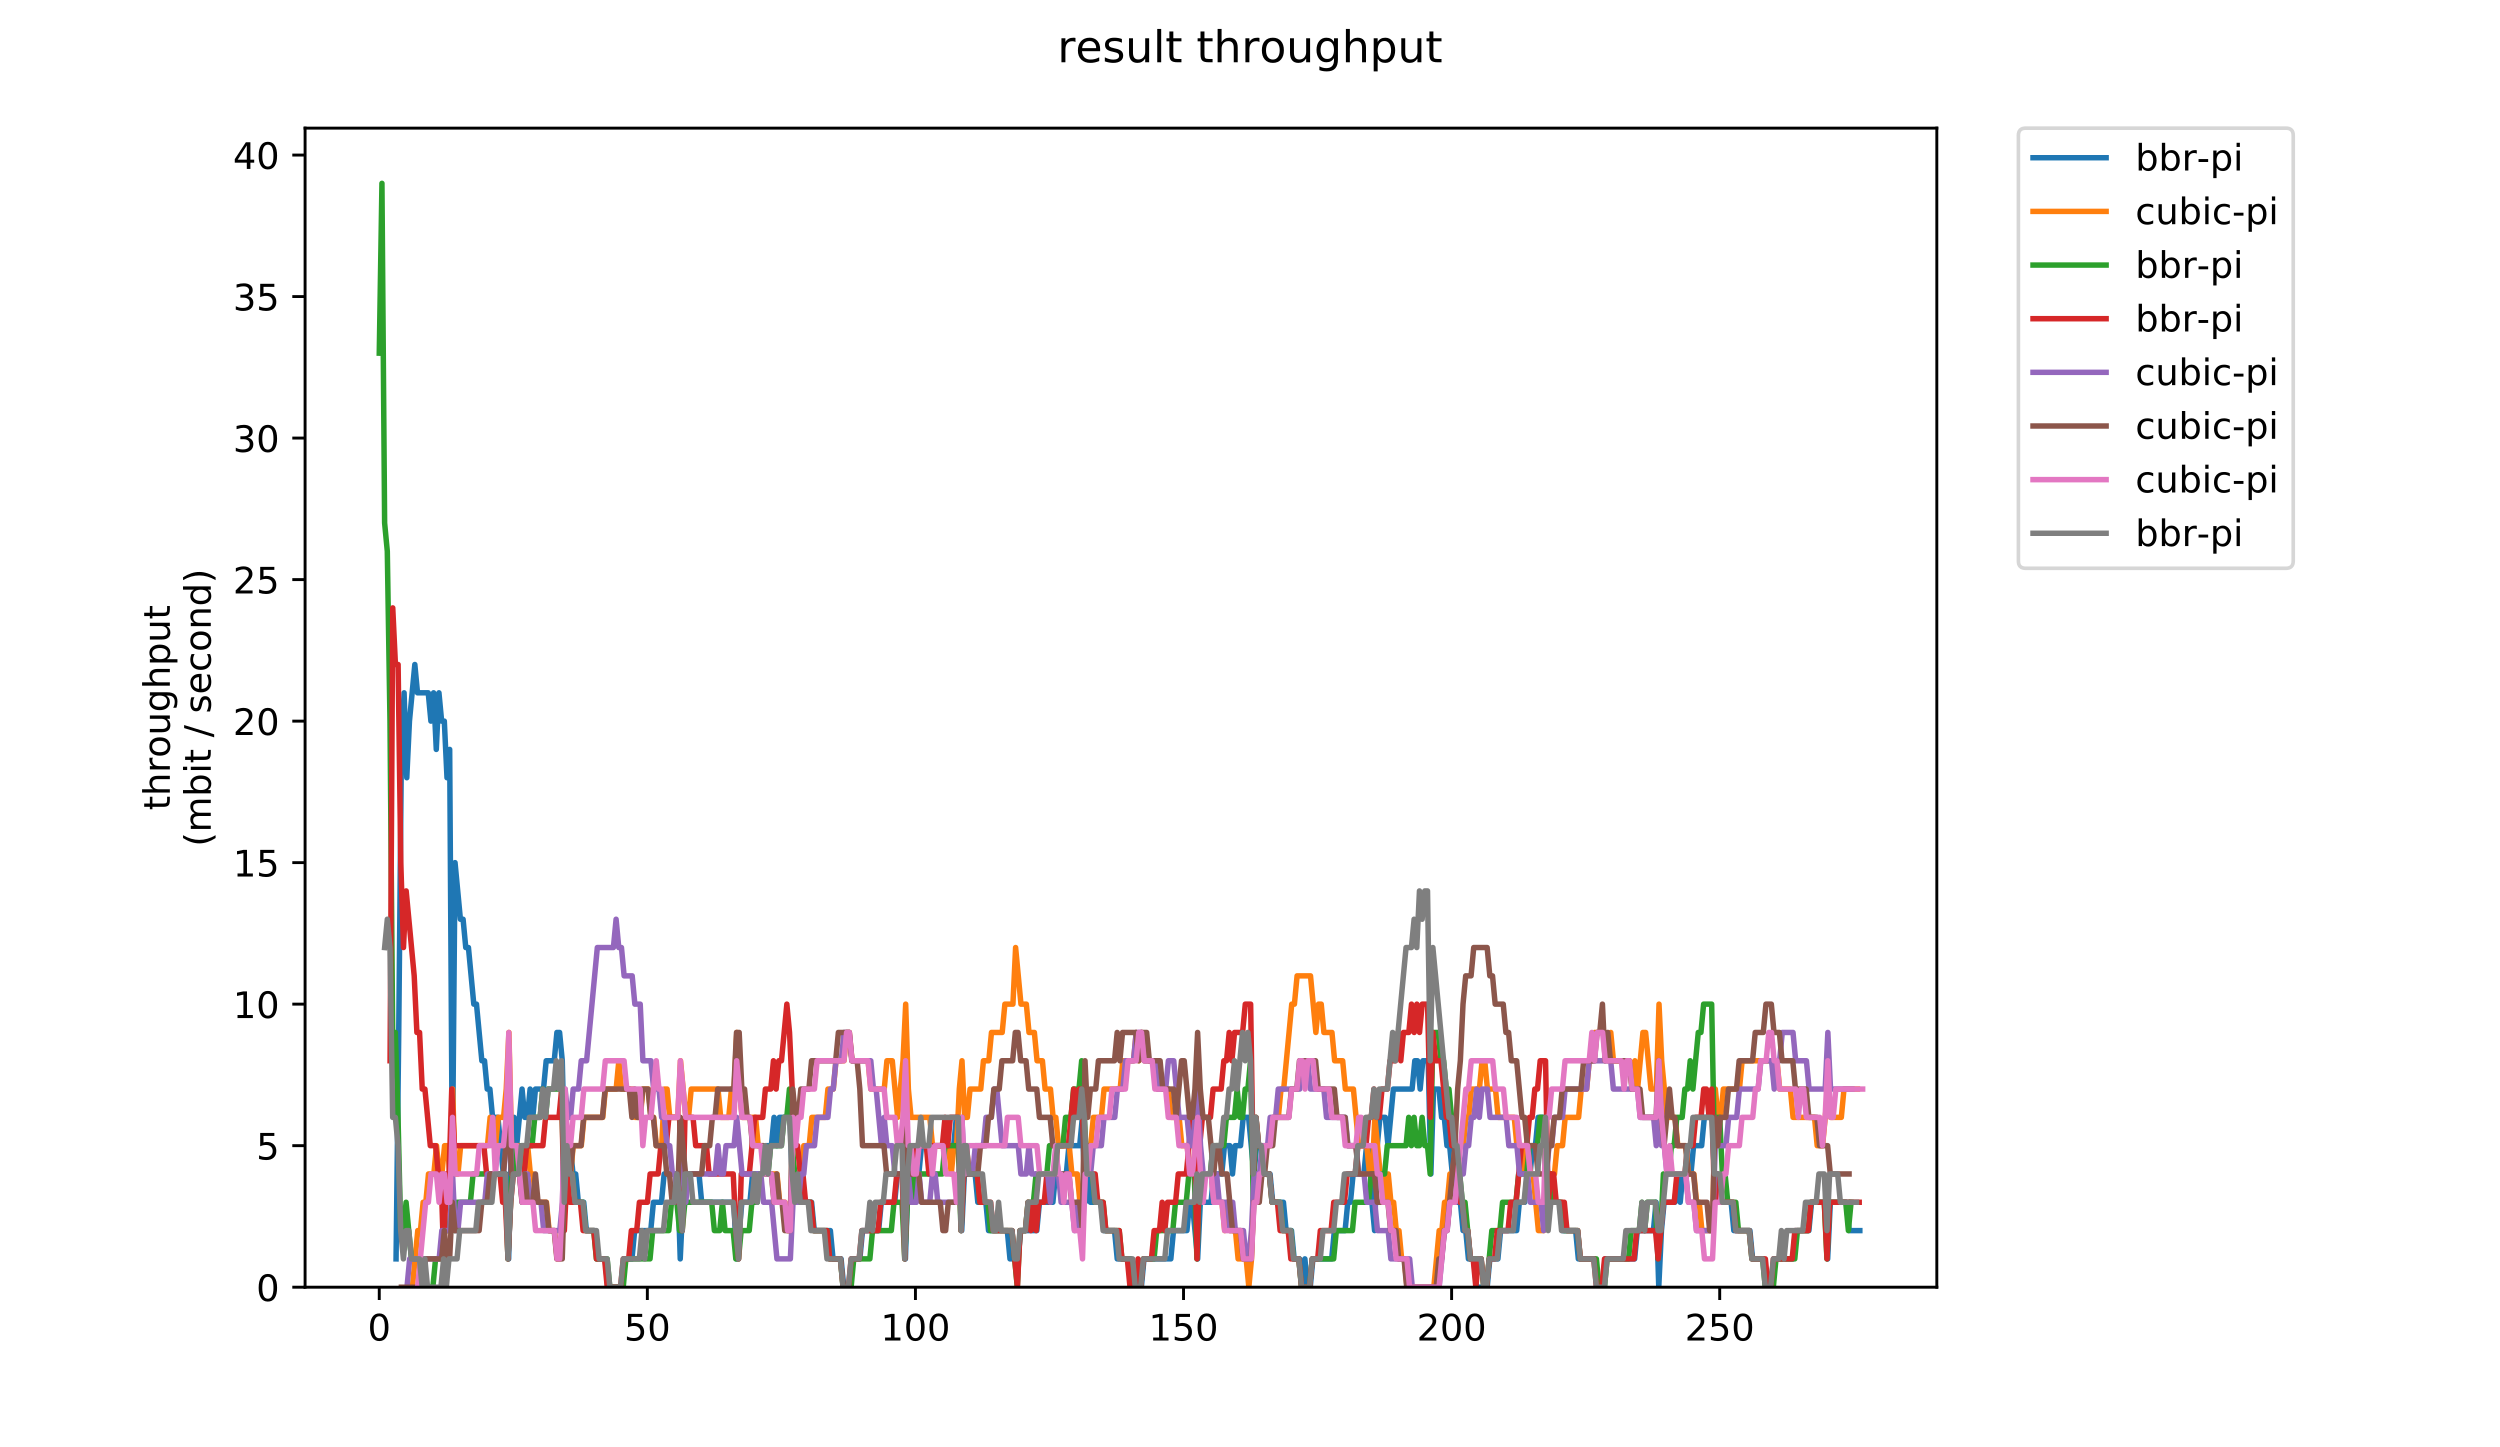 <?xml version="1.0" encoding="utf-8" standalone="no"?>
<!DOCTYPE svg PUBLIC "-//W3C//DTD SVG 1.1//EN"
  "http://www.w3.org/Graphics/SVG/1.1/DTD/svg11.dtd">
<!-- Created with matplotlib (https://matplotlib.org/) -->
<svg height="396pt" version="1.1" viewBox="0 0 684 396" width="684pt" xmlns="http://www.w3.org/2000/svg" xmlns:xlink="http://www.w3.org/1999/xlink">
 <defs>
  <style type="text/css">
*{stroke-linecap:butt;stroke-linejoin:round;}
  </style>
 </defs>
 <g id="figure_1">
  <g id="patch_1">
   <path d="M 0 396 
L 684 396 
L 684 0 
L 0 0 
z
" style="fill:#ffffff;"/>
  </g>
  <g id="axes_1">
   <g id="patch_2">
    <path d="M 83.472 352.174 
L 529.913 352.174 
L 529.913 35.062 
L 83.472 35.062 
z
" style="fill:#ffffff;"/>
   </g>
   <g id="matplotlib.axis_1">
    <g id="xtick_1">
     <g id="line2d_1">
      <defs>
       <path d="M 0 0 
L 0 3.5 
" id="mba73701b65" style="stroke:#000000;stroke-width:0.8;"/>
      </defs>
      <g>
       <use style="stroke:#000000;stroke-width:0.8;" x="103.765" xlink:href="#mba73701b65" y="352.174"/>
      </g>
     </g>
     <g id="text_1">
      <!-- 0 -->
      <defs>
       <path d="M 31.781 66.406 
Q 24.172 66.406 20.328 58.906 
Q 16.5 51.422 16.5 36.375 
Q 16.5 21.391 20.328 13.891 
Q 24.172 6.391 31.781 6.391 
Q 39.453 6.391 43.281 13.891 
Q 47.125 21.391 47.125 36.375 
Q 47.125 51.422 43.281 58.906 
Q 39.453 66.406 31.781 66.406 
z
M 31.781 74.219 
Q 44.047 74.219 50.516 64.516 
Q 56.984 54.828 56.984 36.375 
Q 56.984 17.969 50.516 8.266 
Q 44.047 -1.422 31.781 -1.422 
Q 19.531 -1.422 13.062 8.266 
Q 6.594 17.969 6.594 36.375 
Q 6.594 54.828 13.062 64.516 
Q 19.531 74.219 31.781 74.219 
z
" id="DejaVuSans-48"/>
      </defs>
      <g transform="translate(100.584 366.773)scale(0.1 -0.1)">
       <use xlink:href="#DejaVuSans-48"/>
      </g>
     </g>
    </g>
    <g id="xtick_2">
     <g id="line2d_2">
      <g>
       <use style="stroke:#000000;stroke-width:0.8;" x="177.114" xlink:href="#mba73701b65" y="352.174"/>
      </g>
     </g>
     <g id="text_2">
      <!-- 50 -->
      <defs>
       <path d="M 10.797 72.906 
L 49.516 72.906 
L 49.516 64.594 
L 19.828 64.594 
L 19.828 46.734 
Q 21.969 47.469 24.109 47.828 
Q 26.266 48.188 28.422 48.188 
Q 40.625 48.188 47.75 41.5 
Q 54.891 34.812 54.891 23.391 
Q 54.891 11.625 47.562 5.094 
Q 40.234 -1.422 26.906 -1.422 
Q 22.312 -1.422 17.547 -0.641 
Q 12.797 0.141 7.719 1.703 
L 7.719 11.625 
Q 12.109 9.234 16.797 8.062 
Q 21.484 6.891 26.703 6.891 
Q 35.156 6.891 40.078 11.328 
Q 45.016 15.766 45.016 23.391 
Q 45.016 31 40.078 35.438 
Q 35.156 39.891 26.703 39.891 
Q 22.75 39.891 18.812 39.016 
Q 14.891 38.141 10.797 36.281 
z
" id="DejaVuSans-53"/>
      </defs>
      <g transform="translate(170.752 366.773)scale(0.1 -0.1)">
       <use xlink:href="#DejaVuSans-53"/>
       <use x="63.623" xlink:href="#DejaVuSans-48"/>
      </g>
     </g>
    </g>
    <g id="xtick_3">
     <g id="line2d_3">
      <g>
       <use style="stroke:#000000;stroke-width:0.8;" x="250.464" xlink:href="#mba73701b65" y="352.174"/>
      </g>
     </g>
     <g id="text_3">
      <!-- 100 -->
      <defs>
       <path d="M 12.406 8.297 
L 28.516 8.297 
L 28.516 63.922 
L 10.984 60.406 
L 10.984 69.391 
L 28.422 72.906 
L 38.281 72.906 
L 38.281 8.297 
L 54.391 8.297 
L 54.391 0 
L 12.406 0 
z
" id="DejaVuSans-49"/>
      </defs>
      <g transform="translate(240.92 366.773)scale(0.1 -0.1)">
       <use xlink:href="#DejaVuSans-49"/>
       <use x="63.623" xlink:href="#DejaVuSans-48"/>
       <use x="127.246" xlink:href="#DejaVuSans-48"/>
      </g>
     </g>
    </g>
    <g id="xtick_4">
     <g id="line2d_4">
      <g>
       <use style="stroke:#000000;stroke-width:0.8;" x="323.813" xlink:href="#mba73701b65" y="352.174"/>
      </g>
     </g>
     <g id="text_4">
      <!-- 150 -->
      <g transform="translate(314.269 366.773)scale(0.1 -0.1)">
       <use xlink:href="#DejaVuSans-49"/>
       <use x="63.623" xlink:href="#DejaVuSans-53"/>
       <use x="127.246" xlink:href="#DejaVuSans-48"/>
      </g>
     </g>
    </g>
    <g id="xtick_5">
     <g id="line2d_5">
      <g>
       <use style="stroke:#000000;stroke-width:0.8;" x="397.162" xlink:href="#mba73701b65" y="352.174"/>
      </g>
     </g>
     <g id="text_5">
      <!-- 200 -->
      <defs>
       <path d="M 19.188 8.297 
L 53.609 8.297 
L 53.609 0 
L 7.328 0 
L 7.328 8.297 
Q 12.938 14.109 22.625 23.891 
Q 32.328 33.688 34.812 36.531 
Q 39.547 41.844 41.422 45.531 
Q 43.312 49.219 43.312 52.781 
Q 43.312 58.594 39.234 62.25 
Q 35.156 65.922 28.609 65.922 
Q 23.969 65.922 18.812 64.312 
Q 13.672 62.703 7.812 59.422 
L 7.812 69.391 
Q 13.766 71.781 18.938 73 
Q 24.125 74.219 28.422 74.219 
Q 39.75 74.219 46.484 68.547 
Q 53.219 62.891 53.219 53.422 
Q 53.219 48.922 51.531 44.891 
Q 49.859 40.875 45.406 35.406 
Q 44.188 33.984 37.641 27.219 
Q 31.109 20.453 19.188 8.297 
z
" id="DejaVuSans-50"/>
      </defs>
      <g transform="translate(387.619 366.773)scale(0.1 -0.1)">
       <use xlink:href="#DejaVuSans-50"/>
       <use x="63.623" xlink:href="#DejaVuSans-48"/>
       <use x="127.246" xlink:href="#DejaVuSans-48"/>
      </g>
     </g>
    </g>
    <g id="xtick_6">
     <g id="line2d_6">
      <g>
       <use style="stroke:#000000;stroke-width:0.8;" x="470.512" xlink:href="#mba73701b65" y="352.174"/>
      </g>
     </g>
     <g id="text_6">
      <!-- 250 -->
      <g transform="translate(460.968 366.773)scale(0.1 -0.1)">
       <use xlink:href="#DejaVuSans-50"/>
       <use x="63.623" xlink:href="#DejaVuSans-53"/>
       <use x="127.246" xlink:href="#DejaVuSans-48"/>
      </g>
     </g>
    </g>
   </g>
   <g id="matplotlib.axis_2">
    <g id="ytick_1">
     <g id="line2d_7">
      <defs>
       <path d="M 0 0 
L -3.5 0 
" id="m0744bf577e" style="stroke:#000000;stroke-width:0.8;"/>
      </defs>
      <g>
       <use style="stroke:#000000;stroke-width:0.8;" x="83.472" xlink:href="#m0744bf577e" y="352.174"/>
      </g>
     </g>
     <g id="text_7">
      <!-- 0 -->
      <g transform="translate(70.11 355.973)scale(0.1 -0.1)">
       <use xlink:href="#DejaVuSans-48"/>
      </g>
     </g>
    </g>
    <g id="ytick_2">
     <g id="line2d_8">
      <g>
       <use style="stroke:#000000;stroke-width:0.8;" x="83.472" xlink:href="#m0744bf577e" y="313.455"/>
      </g>
     </g>
     <g id="text_8">
      <!-- 5 -->
      <g transform="translate(70.11 317.254)scale(0.1 -0.1)">
       <use xlink:href="#DejaVuSans-53"/>
      </g>
     </g>
    </g>
    <g id="ytick_3">
     <g id="line2d_9">
      <g>
       <use style="stroke:#000000;stroke-width:0.8;" x="83.472" xlink:href="#m0744bf577e" y="274.735"/>
      </g>
     </g>
     <g id="text_9">
      <!-- 10 -->
      <g transform="translate(63.747 278.535)scale(0.1 -0.1)">
       <use xlink:href="#DejaVuSans-49"/>
       <use x="63.623" xlink:href="#DejaVuSans-48"/>
      </g>
     </g>
    </g>
    <g id="ytick_4">
     <g id="line2d_10">
      <g>
       <use style="stroke:#000000;stroke-width:0.8;" x="83.472" xlink:href="#m0744bf577e" y="236.016"/>
      </g>
     </g>
     <g id="text_10">
      <!-- 15 -->
      <g transform="translate(63.747 239.815)scale(0.1 -0.1)">
       <use xlink:href="#DejaVuSans-49"/>
       <use x="63.623" xlink:href="#DejaVuSans-53"/>
      </g>
     </g>
    </g>
    <g id="ytick_5">
     <g id="line2d_11">
      <g>
       <use style="stroke:#000000;stroke-width:0.8;" x="83.472" xlink:href="#m0744bf577e" y="197.297"/>
      </g>
     </g>
     <g id="text_11">
      <!-- 20 -->
      <g transform="translate(63.747 201.096)scale(0.1 -0.1)">
       <use xlink:href="#DejaVuSans-50"/>
       <use x="63.623" xlink:href="#DejaVuSans-48"/>
      </g>
     </g>
    </g>
    <g id="ytick_6">
     <g id="line2d_12">
      <g>
       <use style="stroke:#000000;stroke-width:0.8;" x="83.472" xlink:href="#m0744bf577e" y="158.577"/>
      </g>
     </g>
     <g id="text_12">
      <!-- 25 -->
      <g transform="translate(63.747 162.377)scale(0.1 -0.1)">
       <use xlink:href="#DejaVuSans-50"/>
       <use x="63.623" xlink:href="#DejaVuSans-53"/>
      </g>
     </g>
    </g>
    <g id="ytick_7">
     <g id="line2d_13">
      <g>
       <use style="stroke:#000000;stroke-width:0.8;" x="83.472" xlink:href="#m0744bf577e" y="119.858"/>
      </g>
     </g>
     <g id="text_13">
      <!-- 30 -->
      <defs>
       <path d="M 40.578 39.312 
Q 47.656 37.797 51.625 33 
Q 55.609 28.219 55.609 21.188 
Q 55.609 10.406 48.188 4.484 
Q 40.766 -1.422 27.094 -1.422 
Q 22.516 -1.422 17.656 -0.516 
Q 12.797 0.391 7.625 2.203 
L 7.625 11.719 
Q 11.719 9.328 16.594 8.109 
Q 21.484 6.891 26.812 6.891 
Q 36.078 6.891 40.938 10.547 
Q 45.797 14.203 45.797 21.188 
Q 45.797 27.641 41.281 31.266 
Q 36.766 34.906 28.719 34.906 
L 20.219 34.906 
L 20.219 43.016 
L 29.109 43.016 
Q 36.375 43.016 40.234 45.922 
Q 44.094 48.828 44.094 54.297 
Q 44.094 59.906 40.109 62.906 
Q 36.141 65.922 28.719 65.922 
Q 24.656 65.922 20.016 65.031 
Q 15.375 64.156 9.812 62.312 
L 9.812 71.094 
Q 15.438 72.656 20.344 73.438 
Q 25.25 74.219 29.594 74.219 
Q 40.828 74.219 47.359 69.109 
Q 53.906 64.016 53.906 55.328 
Q 53.906 49.266 50.438 45.094 
Q 46.969 40.922 40.578 39.312 
z
" id="DejaVuSans-51"/>
      </defs>
      <g transform="translate(63.747 123.657)scale(0.1 -0.1)">
       <use xlink:href="#DejaVuSans-51"/>
       <use x="63.623" xlink:href="#DejaVuSans-48"/>
      </g>
     </g>
    </g>
    <g id="ytick_8">
     <g id="line2d_14">
      <g>
       <use style="stroke:#000000;stroke-width:0.8;" x="83.472" xlink:href="#m0744bf577e" y="81.139"/>
      </g>
     </g>
     <g id="text_14">
      <!-- 35 -->
      <g transform="translate(63.747 84.938)scale(0.1 -0.1)">
       <use xlink:href="#DejaVuSans-51"/>
       <use x="63.623" xlink:href="#DejaVuSans-53"/>
      </g>
     </g>
    </g>
    <g id="ytick_9">
     <g id="line2d_15">
      <g>
       <use style="stroke:#000000;stroke-width:0.8;" x="83.472" xlink:href="#m0744bf577e" y="42.419"/>
      </g>
     </g>
     <g id="text_15">
      <!-- 40 -->
      <defs>
       <path d="M 37.797 64.312 
L 12.891 25.391 
L 37.797 25.391 
z
M 35.203 72.906 
L 47.609 72.906 
L 47.609 25.391 
L 58.016 25.391 
L 58.016 17.188 
L 47.609 17.188 
L 47.609 0 
L 37.797 0 
L 37.797 17.188 
L 4.891 17.188 
L 4.891 26.703 
z
" id="DejaVuSans-52"/>
      </defs>
      <g transform="translate(63.747 46.218)scale(0.1 -0.1)">
       <use xlink:href="#DejaVuSans-52"/>
       <use x="63.623" xlink:href="#DejaVuSans-48"/>
      </g>
     </g>
    </g>
    <g id="text_16">
     <!-- throughput -->
     <defs>
      <path d="M 18.312 70.219 
L 18.312 54.688 
L 36.812 54.688 
L 36.812 47.703 
L 18.312 47.703 
L 18.312 18.016 
Q 18.312 11.328 20.141 9.422 
Q 21.969 7.516 27.594 7.516 
L 36.812 7.516 
L 36.812 0 
L 27.594 0 
Q 17.188 0 13.234 3.875 
Q 9.281 7.766 9.281 18.016 
L 9.281 47.703 
L 2.688 47.703 
L 2.688 54.688 
L 9.281 54.688 
L 9.281 70.219 
z
" id="DejaVuSans-116"/>
      <path d="M 54.891 33.016 
L 54.891 0 
L 45.906 0 
L 45.906 32.719 
Q 45.906 40.484 42.875 44.328 
Q 39.844 48.188 33.797 48.188 
Q 26.516 48.188 22.312 43.547 
Q 18.109 38.922 18.109 30.906 
L 18.109 0 
L 9.078 0 
L 9.078 75.984 
L 18.109 75.984 
L 18.109 46.188 
Q 21.344 51.125 25.703 53.562 
Q 30.078 56 35.797 56 
Q 45.219 56 50.047 50.172 
Q 54.891 44.344 54.891 33.016 
z
" id="DejaVuSans-104"/>
      <path d="M 41.109 46.297 
Q 39.594 47.172 37.812 47.578 
Q 36.031 48 33.891 48 
Q 26.266 48 22.188 43.047 
Q 18.109 38.094 18.109 28.812 
L 18.109 0 
L 9.078 0 
L 9.078 54.688 
L 18.109 54.688 
L 18.109 46.188 
Q 20.953 51.172 25.484 53.578 
Q 30.031 56 36.531 56 
Q 37.453 56 38.578 55.875 
Q 39.703 55.766 41.062 55.516 
z
" id="DejaVuSans-114"/>
      <path d="M 30.609 48.391 
Q 23.391 48.391 19.188 42.75 
Q 14.984 37.109 14.984 27.297 
Q 14.984 17.484 19.156 11.844 
Q 23.344 6.203 30.609 6.203 
Q 37.797 6.203 41.984 11.859 
Q 46.188 17.531 46.188 27.297 
Q 46.188 37.016 41.984 42.703 
Q 37.797 48.391 30.609 48.391 
z
M 30.609 56 
Q 42.328 56 49.016 48.375 
Q 55.719 40.766 55.719 27.297 
Q 55.719 13.875 49.016 6.219 
Q 42.328 -1.422 30.609 -1.422 
Q 18.844 -1.422 12.172 6.219 
Q 5.516 13.875 5.516 27.297 
Q 5.516 40.766 12.172 48.375 
Q 18.844 56 30.609 56 
z
" id="DejaVuSans-111"/>
      <path d="M 8.5 21.578 
L 8.5 54.688 
L 17.484 54.688 
L 17.484 21.922 
Q 17.484 14.156 20.5 10.266 
Q 23.531 6.391 29.594 6.391 
Q 36.859 6.391 41.078 11.031 
Q 45.312 15.672 45.312 23.688 
L 45.312 54.688 
L 54.297 54.688 
L 54.297 0 
L 45.312 0 
L 45.312 8.406 
Q 42.047 3.422 37.719 1 
Q 33.406 -1.422 27.688 -1.422 
Q 18.266 -1.422 13.375 4.438 
Q 8.5 10.297 8.5 21.578 
z
M 31.109 56 
z
" id="DejaVuSans-117"/>
      <path d="M 45.406 27.984 
Q 45.406 37.75 41.375 43.109 
Q 37.359 48.484 30.078 48.484 
Q 22.859 48.484 18.828 43.109 
Q 14.797 37.75 14.797 27.984 
Q 14.797 18.266 18.828 12.891 
Q 22.859 7.516 30.078 7.516 
Q 37.359 7.516 41.375 12.891 
Q 45.406 18.266 45.406 27.984 
z
M 54.391 6.781 
Q 54.391 -7.172 48.188 -13.984 
Q 42 -20.797 29.203 -20.797 
Q 24.469 -20.797 20.266 -20.094 
Q 16.062 -19.391 12.109 -17.922 
L 12.109 -9.188 
Q 16.062 -11.328 19.922 -12.344 
Q 23.781 -13.375 27.781 -13.375 
Q 36.625 -13.375 41.016 -8.766 
Q 45.406 -4.156 45.406 5.172 
L 45.406 9.625 
Q 42.625 4.781 38.281 2.391 
Q 33.938 0 27.875 0 
Q 17.828 0 11.672 7.656 
Q 5.516 15.328 5.516 27.984 
Q 5.516 40.672 11.672 48.328 
Q 17.828 56 27.875 56 
Q 33.938 56 38.281 53.609 
Q 42.625 51.219 45.406 46.391 
L 45.406 54.688 
L 54.391 54.688 
z
" id="DejaVuSans-103"/>
      <path d="M 18.109 8.203 
L 18.109 -20.797 
L 9.078 -20.797 
L 9.078 54.688 
L 18.109 54.688 
L 18.109 46.391 
Q 20.953 51.266 25.266 53.625 
Q 29.594 56 35.594 56 
Q 45.562 56 51.781 48.094 
Q 58.016 40.188 58.016 27.297 
Q 58.016 14.406 51.781 6.484 
Q 45.562 -1.422 35.594 -1.422 
Q 29.594 -1.422 25.266 0.953 
Q 20.953 3.328 18.109 8.203 
z
M 48.688 27.297 
Q 48.688 37.203 44.609 42.844 
Q 40.531 48.484 33.406 48.484 
Q 26.266 48.484 22.188 42.844 
Q 18.109 37.203 18.109 27.297 
Q 18.109 17.391 22.188 11.75 
Q 26.266 6.109 33.406 6.109 
Q 40.531 6.109 44.609 11.75 
Q 48.688 17.391 48.688 27.297 
z
" id="DejaVuSans-112"/>
     </defs>
     <g transform="translate(46.47 221.675)rotate(-90)scale(0.1 -0.1)">
      <use xlink:href="#DejaVuSans-116"/>
      <use x="39.209" xlink:href="#DejaVuSans-104"/>
      <use x="102.588" xlink:href="#DejaVuSans-114"/>
      <use x="143.67" xlink:href="#DejaVuSans-111"/>
      <use x="204.852" xlink:href="#DejaVuSans-117"/>
      <use x="268.23" xlink:href="#DejaVuSans-103"/>
      <use x="331.707" xlink:href="#DejaVuSans-104"/>
      <use x="395.086" xlink:href="#DejaVuSans-112"/>
      <use x="458.562" xlink:href="#DejaVuSans-117"/>
      <use x="521.941" xlink:href="#DejaVuSans-116"/>
     </g>
     <!-- (mbit / second) -->
     <defs>
      <path d="M 31 75.875 
Q 24.469 64.656 21.281 53.656 
Q 18.109 42.672 18.109 31.391 
Q 18.109 20.125 21.312 9.062 
Q 24.516 -2 31 -13.188 
L 23.188 -13.188 
Q 15.875 -1.703 12.234 9.375 
Q 8.594 20.453 8.594 31.391 
Q 8.594 42.281 12.203 53.312 
Q 15.828 64.359 23.188 75.875 
z
" id="DejaVuSans-40"/>
      <path d="M 52 44.188 
Q 55.375 50.25 60.062 53.125 
Q 64.75 56 71.094 56 
Q 79.641 56 84.281 50.016 
Q 88.922 44.047 88.922 33.016 
L 88.922 0 
L 79.891 0 
L 79.891 32.719 
Q 79.891 40.578 77.094 44.375 
Q 74.312 48.188 68.609 48.188 
Q 61.625 48.188 57.562 43.547 
Q 53.516 38.922 53.516 30.906 
L 53.516 0 
L 44.484 0 
L 44.484 32.719 
Q 44.484 40.625 41.703 44.406 
Q 38.922 48.188 33.109 48.188 
Q 26.219 48.188 22.156 43.531 
Q 18.109 38.875 18.109 30.906 
L 18.109 0 
L 9.078 0 
L 9.078 54.688 
L 18.109 54.688 
L 18.109 46.188 
Q 21.188 51.219 25.484 53.609 
Q 29.781 56 35.688 56 
Q 41.656 56 45.828 52.969 
Q 50 49.953 52 44.188 
z
" id="DejaVuSans-109"/>
      <path d="M 48.688 27.297 
Q 48.688 37.203 44.609 42.844 
Q 40.531 48.484 33.406 48.484 
Q 26.266 48.484 22.188 42.844 
Q 18.109 37.203 18.109 27.297 
Q 18.109 17.391 22.188 11.75 
Q 26.266 6.109 33.406 6.109 
Q 40.531 6.109 44.609 11.75 
Q 48.688 17.391 48.688 27.297 
z
M 18.109 46.391 
Q 20.953 51.266 25.266 53.625 
Q 29.594 56 35.594 56 
Q 45.562 56 51.781 48.094 
Q 58.016 40.188 58.016 27.297 
Q 58.016 14.406 51.781 6.484 
Q 45.562 -1.422 35.594 -1.422 
Q 29.594 -1.422 25.266 0.953 
Q 20.953 3.328 18.109 8.203 
L 18.109 0 
L 9.078 0 
L 9.078 75.984 
L 18.109 75.984 
z
" id="DejaVuSans-98"/>
      <path d="M 9.422 54.688 
L 18.406 54.688 
L 18.406 0 
L 9.422 0 
z
M 9.422 75.984 
L 18.406 75.984 
L 18.406 64.594 
L 9.422 64.594 
z
" id="DejaVuSans-105"/>
      <path id="DejaVuSans-32"/>
      <path d="M 25.391 72.906 
L 33.688 72.906 
L 8.297 -9.281 
L 0 -9.281 
z
" id="DejaVuSans-47"/>
      <path d="M 44.281 53.078 
L 44.281 44.578 
Q 40.484 46.531 36.375 47.5 
Q 32.281 48.484 27.875 48.484 
Q 21.188 48.484 17.844 46.438 
Q 14.5 44.391 14.5 40.281 
Q 14.5 37.156 16.891 35.375 
Q 19.281 33.594 26.516 31.984 
L 29.594 31.297 
Q 39.156 29.25 43.188 25.516 
Q 47.219 21.781 47.219 15.094 
Q 47.219 7.469 41.188 3.016 
Q 35.156 -1.422 24.609 -1.422 
Q 20.219 -1.422 15.453 -0.562 
Q 10.688 0.297 5.422 2 
L 5.422 11.281 
Q 10.406 8.688 15.234 7.391 
Q 20.062 6.109 24.812 6.109 
Q 31.156 6.109 34.562 8.281 
Q 37.984 10.453 37.984 14.406 
Q 37.984 18.062 35.516 20.016 
Q 33.062 21.969 24.703 23.781 
L 21.578 24.516 
Q 13.234 26.266 9.516 29.906 
Q 5.812 33.547 5.812 39.891 
Q 5.812 47.609 11.281 51.797 
Q 16.75 56 26.812 56 
Q 31.781 56 36.172 55.266 
Q 40.578 54.547 44.281 53.078 
z
" id="DejaVuSans-115"/>
      <path d="M 56.203 29.594 
L 56.203 25.203 
L 14.891 25.203 
Q 15.484 15.922 20.484 11.062 
Q 25.484 6.203 34.422 6.203 
Q 39.594 6.203 44.453 7.469 
Q 49.312 8.734 54.109 11.281 
L 54.109 2.781 
Q 49.266 0.734 44.188 -0.344 
Q 39.109 -1.422 33.891 -1.422 
Q 20.797 -1.422 13.156 6.188 
Q 5.516 13.812 5.516 26.812 
Q 5.516 40.234 12.766 48.109 
Q 20.016 56 32.328 56 
Q 43.359 56 49.781 48.891 
Q 56.203 41.797 56.203 29.594 
z
M 47.219 32.234 
Q 47.125 39.594 43.094 43.984 
Q 39.062 48.391 32.422 48.391 
Q 24.906 48.391 20.391 44.141 
Q 15.875 39.891 15.188 32.172 
z
" id="DejaVuSans-101"/>
      <path d="M 48.781 52.594 
L 48.781 44.188 
Q 44.969 46.297 41.141 47.344 
Q 37.312 48.391 33.406 48.391 
Q 24.656 48.391 19.812 42.844 
Q 14.984 37.312 14.984 27.297 
Q 14.984 17.281 19.812 11.734 
Q 24.656 6.203 33.406 6.203 
Q 37.312 6.203 41.141 7.25 
Q 44.969 8.297 48.781 10.406 
L 48.781 2.094 
Q 45.016 0.344 40.984 -0.531 
Q 36.969 -1.422 32.422 -1.422 
Q 20.062 -1.422 12.781 6.344 
Q 5.516 14.109 5.516 27.297 
Q 5.516 40.672 12.859 48.328 
Q 20.219 56 33.016 56 
Q 37.156 56 41.109 55.141 
Q 45.062 54.297 48.781 52.594 
z
" id="DejaVuSans-99"/>
      <path d="M 54.891 33.016 
L 54.891 0 
L 45.906 0 
L 45.906 32.719 
Q 45.906 40.484 42.875 44.328 
Q 39.844 48.188 33.797 48.188 
Q 26.516 48.188 22.312 43.547 
Q 18.109 38.922 18.109 30.906 
L 18.109 0 
L 9.078 0 
L 9.078 54.688 
L 18.109 54.688 
L 18.109 46.188 
Q 21.344 51.125 25.703 53.562 
Q 30.078 56 35.797 56 
Q 45.219 56 50.047 50.172 
Q 54.891 44.344 54.891 33.016 
z
" id="DejaVuSans-110"/>
      <path d="M 45.406 46.391 
L 45.406 75.984 
L 54.391 75.984 
L 54.391 0 
L 45.406 0 
L 45.406 8.203 
Q 42.578 3.328 38.25 0.953 
Q 33.938 -1.422 27.875 -1.422 
Q 17.969 -1.422 11.734 6.484 
Q 5.516 14.406 5.516 27.297 
Q 5.516 40.188 11.734 48.094 
Q 17.969 56 27.875 56 
Q 33.938 56 38.25 53.625 
Q 42.578 51.266 45.406 46.391 
z
M 14.797 27.297 
Q 14.797 17.391 18.875 11.75 
Q 22.953 6.109 30.078 6.109 
Q 37.203 6.109 41.297 11.75 
Q 45.406 17.391 45.406 27.297 
Q 45.406 37.203 41.297 42.844 
Q 37.203 48.484 30.078 48.484 
Q 22.953 48.484 18.875 42.844 
Q 14.797 37.203 14.797 27.297 
z
" id="DejaVuSans-100"/>
      <path d="M 8.016 75.875 
L 15.828 75.875 
Q 23.141 64.359 26.781 53.312 
Q 30.422 42.281 30.422 31.391 
Q 30.422 20.453 26.781 9.375 
Q 23.141 -1.703 15.828 -13.188 
L 8.016 -13.188 
Q 14.5 -2 17.703 9.062 
Q 20.906 20.125 20.906 31.391 
Q 20.906 42.672 17.703 53.656 
Q 14.5 64.656 8.016 75.875 
z
" id="DejaVuSans-41"/>
     </defs>
     <g transform="translate(57.668 231.609)rotate(-90)scale(0.1 -0.1)">
      <use xlink:href="#DejaVuSans-40"/>
      <use x="39.014" xlink:href="#DejaVuSans-109"/>
      <use x="136.426" xlink:href="#DejaVuSans-98"/>
      <use x="199.902" xlink:href="#DejaVuSans-105"/>
      <use x="227.686" xlink:href="#DejaVuSans-116"/>
      <use x="266.895" xlink:href="#DejaVuSans-32"/>
      <use x="298.682" xlink:href="#DejaVuSans-47"/>
      <use x="332.373" xlink:href="#DejaVuSans-32"/>
      <use x="364.16" xlink:href="#DejaVuSans-115"/>
      <use x="416.26" xlink:href="#DejaVuSans-101"/>
      <use x="477.783" xlink:href="#DejaVuSans-99"/>
      <use x="532.764" xlink:href="#DejaVuSans-111"/>
      <use x="593.945" xlink:href="#DejaVuSans-110"/>
      <use x="657.324" xlink:href="#DejaVuSans-100"/>
      <use x="720.801" xlink:href="#DejaVuSans-41"/>
     </g>
    </g>
   </g>
   <g id="line2d_16">
    <path clip-path="url(#p4ab2d76bf8)" d="M 108.361 344.43 
L 109.095 282.479 
L 109.828 205.041 
L 110.562 189.553 
L 111.295 212.784 
L 112.029 197.297 
L 113.496 181.809 
L 114.229 189.553 
L 117.163 189.553 
L 117.897 197.297 
L 118.63 189.553 
L 119.364 205.041 
L 120.097 189.553 
L 120.831 197.297 
L 121.564 197.297 
L 122.298 212.784 
L 123.031 205.041 
L 123.765 321.199 
L 124.498 236.016 
L 125.965 251.504 
L 126.699 251.504 
L 127.432 259.248 
L 128.165 259.248 
L 129.632 274.735 
L 130.366 274.735 
L 131.833 290.223 
L 132.566 290.223 
L 133.3 297.967 
L 134.033 297.967 
L 134.767 305.711 
L 136.234 305.711 
L 137.701 321.199 
L 138.434 321.199 
L 139.168 344.43 
L 139.901 313.455 
L 140.635 305.711 
L 141.368 313.455 
L 142.835 297.967 
L 143.569 305.711 
L 144.302 305.711 
L 145.036 297.967 
L 145.769 305.711 
L 146.503 297.967 
L 148.703 297.967 
L 149.437 290.223 
L 151.637 290.223 
L 152.371 282.479 
L 153.104 282.479 
L 153.838 290.223 
L 154.571 321.199 
L 155.305 313.455 
L 156.038 313.455 
L 156.772 321.199 
L 157.505 321.199 
L 158.239 328.943 
L 159.706 328.943 
L 160.439 336.686 
L 162.64 336.686 
L 163.373 344.43 
L 165.574 344.43 
L 166.307 352.174 
L 169.975 352.174 
L 170.708 344.43 
L 172.909 344.43 
L 173.642 336.686 
L 178.043 336.686 
L 178.777 328.943 
L 180.977 328.943 
L 181.711 321.199 
L 185.378 321.199 
L 186.111 344.43 
L 186.845 328.943 
L 187.578 321.199 
L 191.246 321.199 
L 191.979 328.943 
L 200.781 328.943 
L 201.515 344.43 
L 202.982 328.943 
L 205.182 328.943 
L 205.916 321.199 
L 208.85 321.199 
L 209.583 313.455 
L 211.05 313.455 
L 211.784 305.711 
L 212.517 313.455 
L 213.251 305.711 
L 216.185 305.711 
L 216.918 328.943 
L 217.652 321.199 
L 219.119 321.199 
L 219.852 328.943 
L 222.053 328.943 
L 222.786 336.686 
L 227.187 336.686 
L 227.921 344.43 
L 230.121 344.43 
L 230.855 352.174 
L 232.322 352.174 
L 233.055 344.43 
L 235.256 344.43 
L 235.989 336.686 
L 240.39 336.686 
L 241.123 328.943 
L 244.791 328.943 
L 245.524 321.199 
L 246.991 321.199 
L 247.725 344.43 
L 248.458 321.199 
L 249.925 321.199 
L 250.659 313.455 
L 251.392 321.199 
L 252.126 313.455 
L 260.928 313.455 
L 261.661 305.711 
L 262.395 313.455 
L 263.128 336.686 
L 263.862 321.199 
L 266.796 321.199 
L 267.529 328.943 
L 269.73 328.943 
L 270.463 336.686 
L 275.598 336.686 
L 276.331 344.43 
L 278.532 344.43 
L 279.265 336.686 
L 283.666 336.686 
L 284.4 328.943 
L 288.067 328.943 
L 288.801 321.199 
L 291.735 321.199 
L 292.468 313.455 
L 295.402 313.455 
L 296.135 305.711 
L 296.869 328.943 
L 297.602 321.199 
L 298.336 328.943 
L 301.27 328.943 
L 302.003 336.686 
L 304.937 336.686 
L 305.671 344.43 
L 309.338 344.43 
L 310.072 352.174 
L 312.272 352.174 
L 313.006 344.43 
L 320.341 344.43 
L 321.074 336.686 
L 324.742 336.686 
L 325.475 328.943 
L 326.209 328.943 
L 327.676 344.43 
L 328.409 328.943 
L 331.343 328.943 
L 332.077 321.199 
L 334.277 321.199 
L 335.011 313.455 
L 336.478 313.455 
L 337.211 321.199 
L 337.945 313.455 
L 339.412 313.455 
L 340.145 305.711 
L 341.612 305.711 
L 343.079 321.199 
L 343.813 313.455 
L 345.28 313.455 
L 346.013 321.199 
L 347.48 321.199 
L 348.214 328.943 
L 351.147 328.943 
L 351.881 336.686 
L 353.348 336.686 
L 354.081 344.43 
L 355.548 344.43 
L 356.282 352.174 
L 357.015 344.43 
L 357.749 352.174 
L 358.482 352.174 
L 359.216 344.43 
L 364.35 344.43 
L 365.084 336.686 
L 368.018 336.686 
L 368.751 328.943 
L 369.485 328.943 
L 370.218 321.199 
L 373.152 321.199 
L 373.886 313.455 
L 374.619 313.455 
L 375.353 328.943 
L 376.086 336.686 
L 376.82 313.455 
L 377.553 305.711 
L 379.02 305.711 
L 379.754 313.455 
L 381.221 297.967 
L 386.355 297.967 
L 387.089 290.223 
L 387.822 290.223 
L 388.556 297.967 
L 389.289 290.223 
L 390.756 290.223 
L 391.49 321.199 
L 392.223 297.967 
L 393.69 297.967 
L 394.424 305.711 
L 395.157 305.711 
L 395.891 313.455 
L 396.624 313.455 
L 397.358 321.199 
L 398.091 321.199 
L 398.825 328.943 
L 399.558 328.943 
L 400.292 336.686 
L 401.025 336.686 
L 401.759 344.43 
L 403.226 344.43 
L 403.959 352.174 
L 406.893 352.174 
L 407.626 344.43 
L 409.827 344.43 
L 410.56 336.686 
L 414.961 336.686 
L 415.695 328.943 
L 417.162 328.943 
L 417.895 321.199 
L 418.629 321.199 
L 419.362 313.455 
L 420.096 313.455 
L 420.829 305.711 
L 422.296 305.711 
L 423.03 313.455 
L 423.763 328.943 
L 424.497 321.199 
L 425.23 328.943 
L 426.697 328.943 
L 427.431 336.686 
L 431.098 336.686 
L 431.832 344.43 
L 436.233 344.43 
L 436.966 352.174 
L 438.433 352.174 
L 439.167 344.43 
L 447.235 344.43 
L 447.969 336.686 
L 452.37 336.686 
L 453.103 328.943 
L 453.837 352.174 
L 454.57 336.686 
L 455.304 328.943 
L 458.238 328.943 
L 458.971 321.199 
L 459.705 328.943 
L 460.438 321.199 
L 462.638 321.199 
L 463.372 313.455 
L 465.572 313.455 
L 466.306 305.711 
L 468.506 305.711 
L 469.24 328.943 
L 469.973 321.199 
L 470.707 328.943 
L 473.641 328.943 
L 474.374 336.686 
L 478.775 336.686 
L 479.509 344.43 
L 482.443 344.43 
L 483.176 352.174 
L 484.643 352.174 
L 485.377 344.43 
L 490.511 344.43 
L 491.245 336.686 
L 494.912 336.686 
L 495.646 328.943 
L 499.313 328.943 
L 500.047 344.43 
L 500.78 328.943 
L 505.181 328.943 
L 505.915 336.686 
L 508.849 336.686 
L 508.849 336.686 
" style="fill:none;stroke:#1f77b4;stroke-linecap:square;stroke-width:1.5;"/>
   </g>
   <g id="line2d_17">
    <path clip-path="url(#p4ab2d76bf8)" d="M 112.833 352.174 
L 114.3 336.686 
L 115.033 336.686 
L 115.767 328.943 
L 116.5 328.943 
L 117.234 321.199 
L 118.7 321.199 
L 119.434 313.455 
L 120.167 321.199 
L 120.901 321.199 
L 121.634 313.455 
L 122.368 313.455 
L 123.101 321.199 
L 123.835 297.967 
L 124.568 321.199 
L 125.302 321.199 
L 126.035 313.455 
L 133.37 313.455 
L 134.104 305.711 
L 134.837 313.455 
L 135.571 313.455 
L 136.304 305.711 
L 137.771 305.711 
L 138.505 297.967 
L 139.238 282.479 
L 139.972 313.455 
L 142.172 313.455 
L 142.906 321.199 
L 143.639 313.455 
L 144.373 313.455 
L 145.106 321.199 
L 145.84 321.199 
L 146.573 328.943 
L 149.507 328.943 
L 150.241 336.686 
L 151.708 336.686 
L 152.441 344.43 
L 153.175 344.43 
L 153.908 336.686 
L 154.642 321.199 
L 156.109 321.199 
L 156.842 313.455 
L 159.043 313.455 
L 159.776 305.711 
L 164.911 305.711 
L 165.644 297.967 
L 168.578 297.967 
L 169.312 290.223 
L 170.045 297.967 
L 172.979 297.967 
L 173.712 305.711 
L 175.179 305.711 
L 175.913 297.967 
L 177.38 297.967 
L 178.113 305.711 
L 178.847 305.711 
L 179.58 313.455 
L 181.047 313.455 
L 181.781 297.967 
L 182.514 297.967 
L 183.248 305.711 
L 185.448 305.711 
L 186.182 290.223 
L 187.649 305.711 
L 188.382 305.711 
L 189.116 297.967 
L 196.451 297.967 
L 197.184 305.711 
L 199.385 305.711 
L 200.118 297.967 
L 200.852 297.967 
L 201.585 282.479 
L 202.319 297.967 
L 203.052 305.711 
L 206.72 305.711 
L 207.453 313.455 
L 208.92 313.455 
L 209.654 321.199 
L 212.588 321.199 
L 213.321 328.943 
L 214.788 328.943 
L 215.522 336.686 
L 216.255 336.686 
L 216.989 321.199 
L 217.722 328.943 
L 218.456 321.199 
L 219.189 321.199 
L 219.923 313.455 
L 221.39 313.455 
L 222.123 305.711 
L 225.791 305.711 
L 226.524 297.967 
L 227.991 297.967 
L 228.725 290.223 
L 230.925 290.223 
L 231.658 282.479 
L 232.392 282.479 
L 233.125 290.223 
L 237.526 290.223 
L 238.26 297.967 
L 241.927 297.967 
L 242.661 290.223 
L 244.128 290.223 
L 245.595 305.711 
L 247.062 290.223 
L 247.795 274.735 
L 248.529 297.967 
L 249.262 305.711 
L 254.397 305.711 
L 255.13 313.455 
L 259.531 313.455 
L 260.265 321.199 
L 260.998 313.455 
L 261.732 313.455 
L 262.465 297.967 
L 263.199 290.223 
L 263.932 305.711 
L 264.666 305.711 
L 265.399 297.967 
L 268.333 297.967 
L 269.067 290.223 
L 270.534 290.223 
L 271.267 282.479 
L 274.201 282.479 
L 274.935 274.735 
L 277.135 274.735 
L 277.869 259.248 
L 279.336 274.735 
L 280.803 274.735 
L 281.536 282.479 
L 283.003 282.479 
L 283.737 290.223 
L 285.203 290.223 
L 285.937 297.967 
L 287.404 297.967 
L 288.137 305.711 
L 288.871 305.711 
L 289.604 313.455 
L 292.538 313.455 
L 293.272 321.199 
L 294.739 321.199 
L 296.206 336.686 
L 296.939 313.455 
L 298.406 313.455 
L 299.14 305.711 
L 301.34 305.711 
L 302.074 297.967 
L 306.475 297.967 
L 307.208 290.223 
L 310.142 290.223 
L 310.876 282.479 
L 311.609 290.223 
L 312.343 282.479 
L 313.076 290.223 
L 316.01 290.223 
L 316.744 297.967 
L 319.678 297.967 
L 320.411 305.711 
L 322.612 305.711 
L 323.345 313.455 
L 324.812 313.455 
L 325.546 321.199 
L 326.279 321.199 
L 327.746 305.711 
L 328.48 321.199 
L 331.414 321.199 
L 332.147 328.943 
L 334.348 328.943 
L 335.081 336.686 
L 335.815 328.943 
L 336.548 336.686 
L 338.015 336.686 
L 338.749 344.43 
L 340.949 344.43 
L 341.682 352.174 
L 342.416 344.43 
L 343.149 321.199 
L 343.883 328.943 
L 344.616 321.199 
L 345.35 321.199 
L 346.083 313.455 
L 347.55 313.455 
L 348.284 305.711 
L 349.751 305.711 
L 350.484 297.967 
L 351.218 297.967 
L 353.418 274.735 
L 354.152 274.735 
L 354.885 266.992 
L 358.553 266.992 
L 360.02 282.479 
L 360.753 274.735 
L 361.487 274.735 
L 362.22 282.479 
L 364.421 282.479 
L 365.154 290.223 
L 367.355 290.223 
L 368.088 297.967 
L 370.289 297.967 
L 371.756 313.455 
L 373.956 313.455 
L 374.69 321.199 
L 375.423 321.199 
L 376.157 305.711 
L 377.624 321.199 
L 378.357 321.199 
L 379.091 328.943 
L 379.824 321.199 
L 380.558 328.943 
L 381.291 328.943 
L 382.025 336.686 
L 382.758 336.686 
L 383.492 344.43 
L 384.225 344.43 
L 384.959 352.174 
L 392.294 352.174 
L 393.761 336.686 
L 394.494 336.686 
L 395.228 328.943 
L 395.961 328.943 
L 396.695 321.199 
L 397.428 321.199 
L 398.161 313.455 
L 400.362 313.455 
L 401.095 305.711 
L 401.829 305.711 
L 402.562 297.967 
L 404.763 297.967 
L 405.496 290.223 
L 406.23 290.223 
L 406.963 297.967 
L 409.164 297.967 
L 409.897 305.711 
L 414.298 305.711 
L 415.032 313.455 
L 416.499 313.455 
L 417.232 321.199 
L 417.966 313.455 
L 418.699 321.199 
L 419.433 321.199 
L 420.9 336.686 
L 422.367 336.686 
L 423.834 321.199 
L 425.301 321.199 
L 426.034 313.455 
L 427.501 313.455 
L 428.235 305.711 
L 431.902 305.711 
L 432.636 297.967 
L 434.103 297.967 
L 434.836 290.223 
L 435.57 290.223 
L 436.303 282.479 
L 439.237 282.479 
L 439.971 290.223 
L 440.704 282.479 
L 441.438 290.223 
L 445.839 290.223 
L 446.572 297.967 
L 447.306 290.223 
L 448.039 297.967 
L 449.506 282.479 
L 450.24 282.479 
L 451.707 297.967 
L 453.173 297.967 
L 453.907 274.735 
L 454.64 290.223 
L 456.107 305.711 
L 458.308 305.711 
L 459.041 313.455 
L 461.242 313.455 
L 461.975 321.199 
L 463.442 321.199 
L 464.176 328.943 
L 464.909 328.943 
L 465.643 336.686 
L 468.577 336.686 
L 469.31 297.967 
L 470.044 305.711 
L 470.777 305.711 
L 471.511 297.967 
L 475.912 297.967 
L 476.645 290.223 
L 486.181 290.223 
L 486.914 297.967 
L 489.848 297.967 
L 490.582 305.711 
L 496.45 305.711 
L 497.183 313.455 
L 498.65 313.455 
L 500.117 297.967 
L 500.851 305.711 
L 503.785 305.711 
L 504.518 297.967 
L 508.185 297.967 
L 508.185 297.967 
" style="fill:none;stroke:#ff7f0e;stroke-linecap:square;stroke-width:1.5;"/>
   </g>
   <g id="line2d_18">
    <path clip-path="url(#p4ab2d76bf8)" d="M 103.765 96.626 
L 104.499 50.163 
L 105.232 143.09 
L 105.966 150.833 
L 106.699 197.297 
L 107.433 282.479 
L 108.166 282.479 
L 108.9 305.711 
L 109.633 336.686 
L 110.367 336.686 
L 111.1 328.943 
L 112.567 344.43 
L 114.768 344.43 
L 115.501 352.174 
L 118.435 352.174 
L 119.168 344.43 
L 120.635 344.43 
L 121.369 336.686 
L 122.836 336.686 
L 123.569 328.943 
L 124.303 336.686 
L 125.036 328.943 
L 128.704 328.943 
L 129.437 321.199 
L 138.239 321.199 
L 138.973 344.43 
L 140.44 313.455 
L 141.173 321.199 
L 141.907 321.199 
L 142.64 313.455 
L 145.574 313.455 
L 146.308 305.711 
L 147.775 305.711 
L 148.508 297.967 
L 149.242 305.711 
L 149.975 297.967 
L 153.643 297.967 
L 154.376 328.943 
L 155.11 321.199 
L 156.577 321.199 
L 157.31 328.943 
L 159.511 328.943 
L 160.244 336.686 
L 162.445 336.686 
L 163.178 344.43 
L 166.112 344.43 
L 166.846 352.174 
L 170.513 352.174 
L 171.246 344.43 
L 177.848 344.43 
L 178.581 336.686 
L 182.982 336.686 
L 183.716 328.943 
L 185.183 328.943 
L 185.916 336.686 
L 186.65 336.686 
L 187.383 328.943 
L 194.718 328.943 
L 195.452 336.686 
L 196.919 336.686 
L 197.652 328.943 
L 198.386 336.686 
L 200.586 336.686 
L 201.32 344.43 
L 202.053 344.43 
L 202.787 336.686 
L 204.987 336.686 
L 205.721 328.943 
L 207.188 328.943 
L 207.921 321.199 
L 210.122 321.199 
L 210.855 313.455 
L 213.789 313.455 
L 214.523 305.711 
L 215.256 305.711 
L 215.99 297.967 
L 216.723 313.455 
L 218.19 328.943 
L 221.858 328.943 
L 222.591 336.686 
L 226.259 336.686 
L 226.992 344.43 
L 229.926 344.43 
L 230.659 352.174 
L 232.86 352.174 
L 233.593 344.43 
L 237.994 344.43 
L 238.728 336.686 
L 243.862 336.686 
L 244.596 328.943 
L 246.796 328.943 
L 247.53 344.43 
L 248.263 328.943 
L 248.997 328.943 
L 249.73 321.199 
L 250.464 328.943 
L 251.197 321.199 
L 257.799 321.199 
L 258.532 313.455 
L 262.2 313.455 
L 262.933 336.686 
L 263.667 321.199 
L 267.334 321.199 
L 268.068 328.943 
L 270.268 328.943 
L 271.002 336.686 
L 276.87 336.686 
L 278.337 352.174 
L 279.07 336.686 
L 280.537 336.686 
L 281.271 328.943 
L 282.737 328.943 
L 283.471 321.199 
L 286.405 321.199 
L 287.138 313.455 
L 290.806 313.455 
L 291.539 305.711 
L 293.006 305.711 
L 293.74 297.967 
L 295.207 297.967 
L 295.94 290.223 
L 297.407 321.199 
L 298.874 321.199 
L 299.608 328.943 
L 301.808 328.943 
L 302.542 336.686 
L 306.209 336.686 
L 306.943 344.43 
L 309.143 344.43 
L 309.877 352.174 
L 312.077 352.174 
L 312.811 344.43 
L 315.745 344.43 
L 316.478 336.686 
L 320.879 336.686 
L 321.613 328.943 
L 324.547 328.943 
L 325.28 321.199 
L 326.747 321.199 
L 327.481 344.43 
L 328.214 321.199 
L 331.148 321.199 
L 331.882 313.455 
L 334.816 313.455 
L 335.549 305.711 
L 337.75 305.711 
L 338.483 297.967 
L 339.216 305.711 
L 339.95 305.711 
L 340.683 297.967 
L 341.417 297.967 
L 342.15 290.223 
L 342.884 328.943 
L 343.617 305.711 
L 344.351 313.455 
L 345.084 313.455 
L 345.818 321.199 
L 347.285 321.199 
L 348.018 328.943 
L 350.219 328.943 
L 350.952 336.686 
L 353.153 336.686 
L 353.886 344.43 
L 355.353 344.43 
L 356.087 352.174 
L 358.287 352.174 
L 359.021 344.43 
L 364.889 344.43 
L 365.622 336.686 
L 370.023 336.686 
L 370.757 328.943 
L 374.424 328.943 
L 375.158 321.199 
L 378.825 321.199 
L 379.559 313.455 
L 384.693 313.455 
L 385.427 305.711 
L 386.16 313.455 
L 386.894 305.711 
L 387.627 313.455 
L 388.361 313.455 
L 389.094 305.711 
L 389.828 313.455 
L 390.561 313.455 
L 391.295 321.199 
L 392.028 282.479 
L 393.495 282.479 
L 394.228 290.223 
L 394.962 290.223 
L 395.695 297.967 
L 396.429 297.967 
L 397.896 313.455 
L 398.629 313.455 
L 400.096 328.943 
L 400.83 328.943 
L 402.297 344.43 
L 405.231 344.43 
L 405.964 352.174 
L 406.698 352.174 
L 408.165 336.686 
L 410.365 336.686 
L 411.099 328.943 
L 414.766 328.943 
L 415.5 321.199 
L 417.7 321.199 
L 418.434 313.455 
L 420.634 313.455 
L 421.368 305.711 
L 422.101 305.711 
L 422.835 321.199 
L 423.568 328.943 
L 424.302 321.199 
L 425.035 328.943 
L 427.236 328.943 
L 427.969 336.686 
L 431.637 336.686 
L 432.37 344.43 
L 436.771 344.43 
L 437.505 352.174 
L 438.972 352.174 
L 439.705 344.43 
L 445.573 344.43 
L 446.307 336.686 
L 448.507 336.686 
L 449.241 328.943 
L 449.974 336.686 
L 450.707 328.943 
L 452.908 328.943 
L 453.641 344.43 
L 454.375 336.686 
L 455.108 321.199 
L 456.575 321.199 
L 457.309 313.455 
L 458.042 313.455 
L 458.776 305.711 
L 460.243 305.711 
L 460.976 297.967 
L 461.71 297.967 
L 462.443 290.223 
L 463.177 297.967 
L 464.644 282.479 
L 465.377 282.479 
L 466.111 274.735 
L 468.311 274.735 
L 469.045 313.455 
L 469.778 305.711 
L 470.512 305.711 
L 471.245 321.199 
L 471.979 321.199 
L 472.712 328.943 
L 474.913 328.943 
L 475.646 336.686 
L 478.58 336.686 
L 479.314 344.43 
L 482.248 344.43 
L 482.981 352.174 
L 485.182 352.174 
L 485.915 344.43 
L 491.05 344.43 
L 491.783 336.686 
L 494.717 336.686 
L 495.451 328.943 
L 499.118 328.943 
L 499.852 344.43 
L 500.585 328.943 
L 504.986 328.943 
L 505.719 336.686 
L 506.453 328.943 
L 506.453 328.943 
" style="fill:none;stroke:#2ca02c;stroke-linecap:square;stroke-width:1.5;"/>
   </g>
   <g id="line2d_19">
    <path clip-path="url(#p4ab2d76bf8)" d="M 106.724 290.223 
L 107.458 166.321 
L 108.191 181.809 
L 108.924 181.809 
L 109.658 236.016 
L 110.391 259.248 
L 111.125 243.76 
L 113.325 266.992 
L 114.059 282.479 
L 114.792 282.479 
L 115.526 297.967 
L 116.259 297.967 
L 117.726 313.455 
L 119.193 313.455 
L 119.927 321.199 
L 120.66 321.199 
L 121.394 344.43 
L 122.127 321.199 
L 122.861 321.199 
L 123.594 297.967 
L 124.328 313.455 
L 132.396 313.455 
L 133.13 321.199 
L 136.797 321.199 
L 137.531 328.943 
L 138.264 328.943 
L 138.998 344.43 
L 139.731 328.943 
L 140.465 321.199 
L 143.399 321.199 
L 144.132 313.455 
L 148.533 313.455 
L 149.267 305.711 
L 152.934 305.711 
L 153.668 297.967 
L 154.401 336.686 
L 155.135 321.199 
L 155.868 328.943 
L 158.802 328.943 
L 159.536 336.686 
L 162.47 336.686 
L 163.203 344.43 
L 165.403 344.43 
L 166.137 352.174 
L 169.804 352.174 
L 170.538 344.43 
L 172.005 344.43 
L 172.738 336.686 
L 174.205 336.686 
L 174.939 328.943 
L 177.139 328.943 
L 177.873 321.199 
L 180.073 321.199 
L 180.807 313.455 
L 182.274 313.455 
L 183.007 305.711 
L 185.941 305.711 
L 186.675 336.686 
L 187.408 305.711 
L 189.609 305.711 
L 190.342 313.455 
L 193.276 313.455 
L 194.01 321.199 
L 200.611 321.199 
L 201.345 336.686 
L 202.078 344.43 
L 202.812 321.199 
L 205.012 321.199 
L 206.479 305.711 
L 208.68 305.711 
L 209.413 297.967 
L 210.88 297.967 
L 211.614 290.223 
L 212.347 297.967 
L 213.081 290.223 
L 213.814 290.223 
L 215.281 274.735 
L 216.015 282.479 
L 217.482 313.455 
L 218.215 313.455 
L 218.949 321.199 
L 219.682 321.199 
L 220.415 328.943 
L 221.882 328.943 
L 222.616 336.686 
L 226.283 336.686 
L 227.017 344.43 
L 229.951 344.43 
L 230.684 352.174 
L 232.151 352.174 
L 232.885 344.43 
L 235.085 344.43 
L 235.819 336.686 
L 240.22 336.686 
L 240.953 328.943 
L 244.621 328.943 
L 245.354 321.199 
L 246.821 321.199 
L 247.555 344.43 
L 248.288 321.199 
L 249.755 321.199 
L 250.489 313.455 
L 253.423 313.455 
L 254.156 321.199 
L 254.89 313.455 
L 257.824 313.455 
L 258.557 305.711 
L 259.291 313.455 
L 260.024 305.711 
L 262.225 305.711 
L 262.958 336.686 
L 263.692 321.199 
L 264.425 313.455 
L 265.159 321.199 
L 267.359 321.199 
L 268.093 328.943 
L 271.027 328.943 
L 271.76 336.686 
L 276.894 336.686 
L 278.361 352.174 
L 279.095 336.686 
L 280.562 336.686 
L 281.295 328.943 
L 282.029 336.686 
L 282.762 328.943 
L 283.496 336.686 
L 284.229 328.943 
L 285.696 328.943 
L 286.43 321.199 
L 287.163 328.943 
L 287.897 321.199 
L 288.63 321.199 
L 289.364 313.455 
L 292.298 313.455 
L 293.765 297.967 
L 294.498 305.711 
L 295.232 297.967 
L 295.965 297.967 
L 296.699 321.199 
L 297.432 313.455 
L 298.166 321.199 
L 299.633 321.199 
L 300.366 328.943 
L 301.833 328.943 
L 302.567 336.686 
L 306.234 336.686 
L 306.968 344.43 
L 308.435 344.43 
L 309.168 352.174 
L 310.635 352.174 
L 311.369 344.43 
L 312.102 352.174 
L 312.836 344.43 
L 315.036 344.43 
L 315.77 336.686 
L 317.237 336.686 
L 317.97 328.943 
L 318.704 336.686 
L 319.437 328.943 
L 321.638 328.943 
L 322.371 321.199 
L 324.572 321.199 
L 326.039 305.711 
L 326.772 305.711 
L 327.506 344.43 
L 328.239 313.455 
L 328.973 305.711 
L 331.173 305.711 
L 331.906 297.967 
L 334.107 297.967 
L 334.84 290.223 
L 335.574 290.223 
L 336.307 282.479 
L 337.041 290.223 
L 337.774 282.479 
L 339.975 282.479 
L 340.708 274.735 
L 342.175 274.735 
L 342.909 321.199 
L 343.642 305.711 
L 344.376 313.455 
L 345.109 313.455 
L 345.843 321.199 
L 347.31 321.199 
L 348.043 328.943 
L 349.51 328.943 
L 350.244 336.686 
L 352.444 336.686 
L 353.178 344.43 
L 355.378 344.43 
L 356.112 352.174 
L 358.312 352.174 
L 359.046 344.43 
L 360.513 344.43 
L 361.246 336.686 
L 364.18 336.686 
L 364.914 328.943 
L 367.848 328.943 
L 368.581 321.199 
L 370.782 321.199 
L 371.515 313.455 
L 373.716 313.455 
L 374.449 305.711 
L 375.183 305.711 
L 375.916 297.967 
L 376.65 305.711 
L 377.383 305.711 
L 378.117 297.967 
L 379.584 297.967 
L 380.317 290.223 
L 381.784 290.223 
L 382.518 282.479 
L 383.251 290.223 
L 383.985 282.479 
L 385.452 282.479 
L 386.185 274.735 
L 386.918 282.479 
L 387.652 274.735 
L 388.385 282.479 
L 389.119 274.735 
L 390.586 274.735 
L 391.319 305.711 
L 392.053 282.479 
L 392.786 290.223 
L 394.253 290.223 
L 395.72 305.711 
L 396.454 305.711 
L 397.187 313.455 
L 397.921 313.455 
L 399.388 328.943 
L 400.121 328.943 
L 400.855 336.686 
L 401.588 336.686 
L 402.322 344.43 
L 403.055 344.43 
L 403.789 352.174 
L 404.522 344.43 
L 405.256 344.43 
L 405.989 352.174 
L 406.723 352.174 
L 407.456 344.43 
L 408.923 344.43 
L 409.657 336.686 
L 412.591 336.686 
L 413.324 328.943 
L 414.791 328.943 
L 416.258 313.455 
L 417.725 313.455 
L 418.459 305.711 
L 419.192 305.711 
L 419.926 297.967 
L 420.659 297.967 
L 421.393 290.223 
L 422.86 290.223 
L 423.593 328.943 
L 424.327 321.199 
L 425.06 321.199 
L 425.794 328.943 
L 427.994 328.943 
L 428.728 336.686 
L 431.662 336.686 
L 432.395 344.43 
L 436.063 344.43 
L 436.796 352.174 
L 438.263 352.174 
L 438.997 344.43 
L 447.065 344.43 
L 447.798 336.686 
L 452.933 336.686 
L 453.666 344.43 
L 455.133 328.943 
L 458.067 328.943 
L 458.801 321.199 
L 461.001 321.199 
L 461.735 313.455 
L 463.202 313.455 
L 463.935 305.711 
L 465.402 305.711 
L 466.136 297.967 
L 466.869 297.967 
L 467.603 305.711 
L 468.336 297.967 
L 469.07 328.943 
L 469.803 321.199 
L 470.537 328.943 
L 474.204 328.943 
L 474.938 336.686 
L 478.605 336.686 
L 479.339 344.43 
L 483.006 344.43 
L 483.74 352.174 
L 484.473 352.174 
L 485.207 344.43 
L 490.341 344.43 
L 491.075 336.686 
L 494.742 336.686 
L 495.476 328.943 
L 499.143 328.943 
L 499.876 344.43 
L 500.61 328.943 
L 508.678 328.943 
L 508.678 328.943 
" style="fill:none;stroke:#d62728;stroke-linecap:square;stroke-width:1.5;"/>
   </g>
   <g id="line2d_20">
    <path clip-path="url(#p4ab2d76bf8)" d="M 111.349 352.174 
L 112.083 344.43 
L 120.151 344.43 
L 120.885 336.686 
L 123.085 336.686 
L 123.819 321.199 
L 124.552 336.686 
L 125.286 336.686 
L 126.019 328.943 
L 132.621 328.943 
L 133.354 321.199 
L 137.755 321.199 
L 138.489 313.455 
L 139.222 297.967 
L 139.956 321.199 
L 142.156 321.199 
L 142.89 328.943 
L 143.623 321.199 
L 144.357 321.199 
L 145.09 328.943 
L 148.024 328.943 
L 148.758 336.686 
L 153.159 336.686 
L 153.892 328.943 
L 154.626 297.967 
L 155.359 305.711 
L 156.093 305.711 
L 156.826 297.967 
L 158.293 297.967 
L 159.026 290.223 
L 160.493 290.223 
L 163.427 259.248 
L 167.828 259.248 
L 168.562 251.504 
L 169.295 259.248 
L 170.029 259.248 
L 170.762 266.992 
L 172.963 266.992 
L 173.696 274.735 
L 175.163 274.735 
L 175.897 290.223 
L 178.097 290.223 
L 178.831 297.967 
L 180.298 297.967 
L 181.031 305.711 
L 181.765 305.711 
L 182.498 313.455 
L 183.232 313.455 
L 183.965 321.199 
L 184.699 321.199 
L 185.432 328.943 
L 186.166 313.455 
L 187.633 328.943 
L 188.366 321.199 
L 195.701 321.199 
L 196.435 313.455 
L 197.168 321.199 
L 197.902 321.199 
L 198.635 313.455 
L 200.836 313.455 
L 201.569 305.711 
L 203.036 321.199 
L 208.171 321.199 
L 208.904 328.943 
L 211.105 328.943 
L 212.572 344.43 
L 216.239 344.43 
L 216.972 328.943 
L 218.439 328.943 
L 219.173 321.199 
L 219.906 321.199 
L 220.64 313.455 
L 222.84 313.455 
L 223.574 305.711 
L 226.508 305.711 
L 227.241 297.967 
L 227.975 297.967 
L 228.708 290.223 
L 230.175 290.223 
L 230.909 282.479 
L 232.376 282.479 
L 233.109 290.223 
L 238.244 290.223 
L 238.977 297.967 
L 239.711 297.967 
L 241.178 313.455 
L 241.911 305.711 
L 242.645 313.455 
L 244.112 313.455 
L 244.845 321.199 
L 247.046 321.199 
L 247.779 305.711 
L 248.513 321.199 
L 249.246 328.943 
L 250.713 328.943 
L 251.447 321.199 
L 252.18 328.943 
L 254.381 328.943 
L 255.114 321.199 
L 255.848 321.199 
L 256.581 328.943 
L 261.716 328.943 
L 262.449 321.199 
L 263.183 305.711 
L 263.916 321.199 
L 266.117 321.199 
L 266.85 313.455 
L 269.051 313.455 
L 269.784 305.711 
L 271.251 305.711 
L 271.984 297.967 
L 272.718 297.967 
L 274.185 313.455 
L 278.586 313.455 
L 279.319 321.199 
L 280.786 321.199 
L 281.52 313.455 
L 282.253 321.199 
L 286.654 321.199 
L 287.388 328.943 
L 288.121 321.199 
L 289.588 321.199 
L 290.322 328.943 
L 293.256 328.943 
L 293.989 336.686 
L 294.723 328.943 
L 295.456 336.686 
L 296.19 336.686 
L 296.923 321.199 
L 298.39 321.199 
L 299.124 313.455 
L 301.324 313.455 
L 302.058 305.711 
L 304.992 305.711 
L 305.725 297.967 
L 307.192 297.967 
L 307.926 290.223 
L 310.126 290.223 
L 310.86 282.479 
L 312.327 282.479 
L 313.06 290.223 
L 315.994 290.223 
L 316.728 297.967 
L 318.928 297.967 
L 319.662 290.223 
L 321.129 290.223 
L 322.596 305.711 
L 324.796 305.711 
L 325.53 313.455 
L 326.263 313.455 
L 327.73 297.967 
L 328.463 313.455 
L 329.197 321.199 
L 331.397 321.199 
L 332.131 328.943 
L 332.864 321.199 
L 333.598 328.943 
L 335.798 328.943 
L 336.532 336.686 
L 337.265 328.943 
L 337.999 336.686 
L 340.199 336.686 
L 340.933 344.43 
L 341.666 344.43 
L 342.4 336.686 
L 343.133 321.199 
L 344.6 321.199 
L 345.334 313.455 
L 346.801 313.455 
L 347.534 305.711 
L 349.001 305.711 
L 349.735 297.967 
L 355.603 297.967 
L 356.336 290.223 
L 357.803 290.223 
L 358.537 297.967 
L 362.204 297.967 
L 362.938 305.711 
L 368.072 305.711 
L 368.806 313.455 
L 371.006 313.455 
L 371.74 321.199 
L 373.207 321.199 
L 373.94 328.943 
L 376.141 328.943 
L 376.874 336.686 
L 379.808 336.686 
L 380.542 344.43 
L 385.676 344.43 
L 386.409 352.174 
L 393.744 352.174 
L 395.211 336.686 
L 395.945 336.686 
L 396.678 328.943 
L 398.145 328.943 
L 398.879 321.199 
L 400.346 321.199 
L 401.079 313.455 
L 401.813 313.455 
L 402.546 305.711 
L 403.28 305.711 
L 404.013 297.967 
L 404.747 305.711 
L 405.48 297.967 
L 406.947 297.967 
L 407.681 305.711 
L 412.082 305.711 
L 412.815 313.455 
L 415.016 313.455 
L 415.749 321.199 
L 417.95 321.199 
L 418.683 328.943 
L 421.617 328.943 
L 422.351 336.686 
L 423.084 321.199 
L 423.818 313.455 
L 424.551 313.455 
L 425.285 305.711 
L 427.485 305.711 
L 428.219 297.967 
L 434.087 297.967 
L 434.82 290.223 
L 440.688 290.223 
L 441.421 297.967 
L 448.023 297.967 
L 448.756 305.711 
L 452.424 305.711 
L 453.157 313.455 
L 453.891 297.967 
L 454.624 313.455 
L 455.358 313.455 
L 456.091 321.199 
L 461.226 321.199 
L 461.959 328.943 
L 463.426 328.943 
L 464.16 336.686 
L 468.561 336.686 
L 469.294 313.455 
L 472.228 313.455 
L 472.962 305.711 
L 475.162 305.711 
L 475.896 297.967 
L 481.03 297.967 
L 481.764 290.223 
L 484.698 290.223 
L 485.431 297.967 
L 486.165 290.223 
L 486.898 290.223 
L 487.632 282.479 
L 490.566 282.479 
L 491.299 290.223 
L 494.233 290.223 
L 494.966 297.967 
L 499.367 297.967 
L 500.101 282.479 
L 500.834 297.967 
L 506.702 297.967 
L 506.702 297.967 
" style="fill:none;stroke:#9467bd;stroke-linecap:square;stroke-width:1.5;"/>
   </g>
   <g id="line2d_21">
    <path clip-path="url(#p4ab2d76bf8)" d="M 109.818 352.174 
L 115.686 352.174 
L 116.419 344.43 
L 120.82 344.43 
L 121.554 336.686 
L 122.287 344.43 
L 123.021 344.43 
L 123.754 328.943 
L 124.488 336.686 
L 131.089 336.686 
L 131.823 328.943 
L 133.29 328.943 
L 134.023 321.199 
L 137.691 321.199 
L 138.424 313.455 
L 139.158 297.967 
L 139.891 321.199 
L 142.092 321.199 
L 142.825 328.943 
L 143.559 321.199 
L 144.292 328.943 
L 145.759 328.943 
L 146.493 321.199 
L 147.226 328.943 
L 149.427 328.943 
L 150.16 336.686 
L 151.627 336.686 
L 152.361 344.43 
L 153.827 344.43 
L 154.561 321.199 
L 156.028 321.199 
L 156.761 313.455 
L 158.962 313.455 
L 159.695 305.711 
L 164.83 305.711 
L 165.563 297.967 
L 172.165 297.967 
L 172.898 305.711 
L 173.632 297.967 
L 174.365 305.711 
L 175.099 305.711 
L 175.832 297.967 
L 177.299 297.967 
L 178.033 305.711 
L 178.766 305.711 
L 179.5 313.455 
L 181.7 313.455 
L 182.434 321.199 
L 183.167 321.199 
L 183.901 328.943 
L 185.368 328.943 
L 186.101 305.711 
L 187.568 321.199 
L 191.969 321.199 
L 192.703 313.455 
L 194.17 313.455 
L 194.903 305.711 
L 195.637 305.711 
L 196.37 297.967 
L 200.771 297.967 
L 201.505 282.479 
L 202.238 282.479 
L 202.972 297.967 
L 203.705 297.967 
L 204.439 305.711 
L 205.172 305.711 
L 205.906 313.455 
L 208.839 313.455 
L 209.573 321.199 
L 211.04 321.199 
L 211.773 328.943 
L 212.507 321.199 
L 213.24 328.943 
L 213.974 328.943 
L 214.707 336.686 
L 216.174 336.686 
L 216.908 297.967 
L 217.641 305.711 
L 218.375 305.711 
L 219.108 297.967 
L 221.309 297.967 
L 222.042 290.223 
L 228.644 290.223 
L 229.377 282.479 
L 232.311 282.479 
L 233.045 290.223 
L 234.512 290.223 
L 235.245 297.967 
L 235.979 313.455 
L 241.847 313.455 
L 242.58 321.199 
L 246.981 321.199 
L 247.715 305.711 
L 248.448 321.199 
L 251.382 321.199 
L 252.116 328.943 
L 257.25 328.943 
L 257.984 336.686 
L 258.717 336.686 
L 259.451 328.943 
L 261.651 328.943 
L 263.118 313.455 
L 263.852 321.199 
L 267.519 321.199 
L 268.252 313.455 
L 269.719 313.455 
L 270.453 305.711 
L 271.186 305.711 
L 271.92 297.967 
L 273.387 297.967 
L 274.12 290.223 
L 277.054 290.223 
L 277.788 282.479 
L 278.521 282.479 
L 279.255 290.223 
L 280.722 290.223 
L 281.455 297.967 
L 283.656 297.967 
L 284.389 305.711 
L 287.323 305.711 
L 288.057 313.455 
L 288.79 313.455 
L 289.524 321.199 
L 292.458 321.199 
L 293.191 328.943 
L 295.392 328.943 
L 296.125 336.686 
L 296.859 290.223 
L 297.592 305.711 
L 298.326 297.967 
L 299.793 297.967 
L 300.526 290.223 
L 304.927 290.223 
L 305.661 282.479 
L 306.394 290.223 
L 307.128 282.479 
L 310.795 282.479 
L 311.529 290.223 
L 312.262 282.479 
L 313.729 282.479 
L 314.463 290.223 
L 317.397 290.223 
L 318.13 297.967 
L 321.064 297.967 
L 321.797 305.711 
L 323.264 290.223 
L 323.998 290.223 
L 325.465 305.711 
L 326.198 305.711 
L 326.932 297.967 
L 327.665 282.479 
L 328.399 297.967 
L 329.132 305.711 
L 330.599 305.711 
L 332.066 321.199 
L 332.8 313.455 
L 333.533 313.455 
L 334.267 321.199 
L 335.734 321.199 
L 337.201 336.686 
L 339.401 336.686 
L 340.135 344.43 
L 342.335 344.43 
L 343.069 328.943 
L 344.536 328.943 
L 345.269 321.199 
L 346.003 321.199 
L 346.736 313.455 
L 348.203 313.455 
L 348.937 305.711 
L 352.604 305.711 
L 353.338 297.967 
L 354.805 297.967 
L 355.538 290.223 
L 359.939 290.223 
L 360.673 297.967 
L 365.074 297.967 
L 365.807 305.711 
L 368.008 305.711 
L 368.741 313.455 
L 370.942 313.455 
L 371.675 321.199 
L 376.076 321.199 
L 376.809 328.943 
L 379.743 328.943 
L 380.477 336.686 
L 381.944 336.686 
L 382.677 344.43 
L 384.144 344.43 
L 384.878 352.174 
L 392.946 352.174 
L 393.68 344.43 
L 394.413 344.43 
L 395.147 336.686 
L 395.88 336.686 
L 398.081 313.455 
L 398.814 297.967 
L 399.548 290.223 
L 400.281 274.735 
L 401.015 266.992 
L 402.482 266.992 
L 403.215 259.248 
L 406.883 259.248 
L 407.616 266.992 
L 408.35 266.992 
L 409.083 274.735 
L 411.284 274.735 
L 412.017 282.479 
L 412.751 282.479 
L 413.484 290.223 
L 414.951 290.223 
L 416.418 305.711 
L 417.152 305.711 
L 417.885 313.455 
L 420.086 313.455 
L 420.819 321.199 
L 423.02 321.199 
L 423.753 313.455 
L 424.487 313.455 
L 425.22 305.711 
L 426.687 305.711 
L 427.421 297.967 
L 432.555 297.967 
L 433.288 290.223 
L 436.222 290.223 
L 436.956 282.479 
L 437.689 282.479 
L 438.423 274.735 
L 439.156 290.223 
L 439.89 282.479 
L 440.623 290.223 
L 445.758 290.223 
L 446.491 297.967 
L 448.692 297.967 
L 449.425 305.711 
L 453.093 305.711 
L 453.826 290.223 
L 454.56 305.711 
L 455.293 313.455 
L 456.76 297.967 
L 457.494 305.711 
L 458.227 305.711 
L 458.961 313.455 
L 461.161 313.455 
L 461.895 321.199 
L 463.362 321.199 
L 464.095 328.943 
L 467.029 328.943 
L 467.763 336.686 
L 468.496 336.686 
L 469.23 305.711 
L 469.963 313.455 
L 470.697 305.711 
L 472.164 305.711 
L 472.897 297.967 
L 475.098 297.967 
L 475.831 290.223 
L 479.499 290.223 
L 480.232 282.479 
L 482.433 282.479 
L 483.166 274.735 
L 484.633 274.735 
L 485.367 282.479 
L 486.834 282.479 
L 487.567 290.223 
L 490.501 290.223 
L 491.234 297.967 
L 494.168 297.967 
L 494.902 305.711 
L 497.102 305.711 
L 497.836 313.455 
L 500.036 313.455 
L 500.77 321.199 
L 505.904 321.199 
L 505.904 321.199 
" style="fill:none;stroke:#8c564b;stroke-linecap:square;stroke-width:1.5;"/>
   </g>
   <g id="line2d_22">
    <path clip-path="url(#p4ab2d76bf8)" d="M 114.267 352.174 
L 116.468 328.943 
L 117.201 328.943 
L 117.935 321.199 
L 119.402 321.199 
L 120.135 328.943 
L 120.869 321.199 
L 121.602 321.199 
L 122.336 328.943 
L 123.069 328.943 
L 123.803 305.711 
L 124.536 321.199 
L 130.404 321.199 
L 131.138 313.455 
L 134.072 313.455 
L 134.805 305.711 
L 135.539 321.199 
L 136.272 313.455 
L 137.739 313.455 
L 138.473 305.711 
L 139.206 282.479 
L 139.94 313.455 
L 141.407 313.455 
L 142.874 328.943 
L 145.807 328.943 
L 146.541 336.686 
L 151.675 336.686 
L 152.409 344.43 
L 153.142 344.43 
L 153.876 328.943 
L 154.609 297.967 
L 155.343 313.455 
L 156.076 313.455 
L 156.81 305.711 
L 159.01 305.711 
L 159.744 297.967 
L 164.878 297.967 
L 165.612 290.223 
L 170.746 290.223 
L 171.48 297.967 
L 175.147 297.967 
L 175.881 313.455 
L 176.614 305.711 
L 178.081 305.711 
L 179.548 290.223 
L 180.282 297.967 
L 181.015 297.967 
L 181.749 305.711 
L 185.416 305.711 
L 186.15 290.223 
L 187.617 305.711 
L 200.819 305.711 
L 201.553 290.223 
L 203.02 305.711 
L 205.22 305.711 
L 205.954 313.455 
L 208.154 313.455 
L 208.888 321.199 
L 211.088 321.199 
L 211.822 328.943 
L 214.756 328.943 
L 215.489 336.686 
L 216.223 336.686 
L 216.956 305.711 
L 217.69 313.455 
L 218.423 305.711 
L 219.157 305.711 
L 219.89 297.967 
L 222.824 297.967 
L 223.558 290.223 
L 230.893 290.223 
L 231.626 282.479 
L 232.36 282.479 
L 233.093 290.223 
L 237.494 290.223 
L 238.228 297.967 
L 241.895 297.967 
L 242.629 305.711 
L 244.829 305.711 
L 245.563 313.455 
L 246.296 313.455 
L 247.03 305.711 
L 247.763 290.223 
L 248.497 313.455 
L 249.23 313.455 
L 249.964 321.199 
L 250.697 321.199 
L 251.431 313.455 
L 254.365 313.455 
L 255.098 321.199 
L 255.831 313.455 
L 258.032 313.455 
L 258.765 321.199 
L 260.966 321.199 
L 261.699 328.943 
L 262.433 321.199 
L 263.166 305.711 
L 263.9 321.199 
L 264.633 313.455 
L 274.902 313.455 
L 275.636 305.711 
L 278.57 305.711 
L 279.303 313.455 
L 283.704 313.455 
L 284.438 321.199 
L 288.105 321.199 
L 288.839 313.455 
L 289.572 321.199 
L 290.306 321.199 
L 291.039 328.943 
L 291.773 321.199 
L 292.506 321.199 
L 293.973 336.686 
L 295.44 336.686 
L 296.174 344.43 
L 296.907 321.199 
L 297.641 321.199 
L 298.374 313.455 
L 299.841 313.455 
L 300.575 305.711 
L 303.509 305.711 
L 304.242 297.967 
L 307.91 297.967 
L 308.643 290.223 
L 310.843 290.223 
L 311.577 282.479 
L 312.31 282.479 
L 313.044 290.223 
L 315.244 290.223 
L 315.978 297.967 
L 318.912 297.967 
L 319.645 305.711 
L 321.846 305.711 
L 322.579 313.455 
L 324.78 313.455 
L 325.513 321.199 
L 326.247 321.199 
L 327.714 305.711 
L 328.447 321.199 
L 329.181 328.943 
L 329.914 321.199 
L 331.381 321.199 
L 332.115 328.943 
L 334.315 328.943 
L 335.049 336.686 
L 339.45 336.686 
L 340.183 344.43 
L 342.384 344.43 
L 343.117 328.943 
L 343.851 328.943 
L 344.584 321.199 
L 345.318 321.199 
L 346.051 313.455 
L 347.518 313.455 
L 348.252 305.711 
L 352.653 305.711 
L 353.386 297.967 
L 354.853 297.967 
L 355.587 290.223 
L 356.32 290.223 
L 357.054 297.967 
L 357.787 290.223 
L 359.254 290.223 
L 359.988 297.967 
L 363.655 297.967 
L 364.389 305.711 
L 367.322 305.711 
L 368.056 313.455 
L 370.99 313.455 
L 371.723 305.711 
L 372.457 305.711 
L 373.19 313.455 
L 376.124 313.455 
L 376.858 321.199 
L 377.591 321.199 
L 378.325 328.943 
L 379.792 328.943 
L 380.525 336.686 
L 381.259 336.686 
L 381.992 344.43 
L 384.926 344.43 
L 385.66 352.174 
L 393.728 352.174 
L 395.195 336.686 
L 395.929 336.686 
L 396.662 328.943 
L 398.129 328.943 
L 401.063 297.967 
L 401.797 297.967 
L 402.53 290.223 
L 408.398 290.223 
L 409.132 297.967 
L 411.332 297.967 
L 412.066 305.711 
L 415 305.711 
L 415.733 313.455 
L 417.934 313.455 
L 418.667 321.199 
L 420.134 321.199 
L 420.868 328.943 
L 422.334 328.943 
L 423.068 305.711 
L 423.801 305.711 
L 424.535 297.967 
L 427.469 297.967 
L 428.202 290.223 
L 434.804 290.223 
L 435.537 282.479 
L 436.271 290.223 
L 437.004 282.479 
L 438.471 282.479 
L 439.205 290.223 
L 443.606 290.223 
L 444.339 297.967 
L 445.073 290.223 
L 445.806 290.223 
L 446.54 297.967 
L 448.007 297.967 
L 448.74 305.711 
L 453.141 305.711 
L 453.875 290.223 
L 454.608 305.711 
L 456.075 321.199 
L 456.809 313.455 
L 457.542 321.199 
L 461.21 321.199 
L 461.943 328.943 
L 463.41 328.943 
L 464.144 336.686 
L 465.611 336.686 
L 466.344 344.43 
L 468.545 344.43 
L 469.278 328.943 
L 470.745 328.943 
L 471.479 321.199 
L 472.212 321.199 
L 472.946 313.455 
L 475.88 313.455 
L 476.613 305.711 
L 479.547 305.711 
L 480.28 297.967 
L 481.014 297.967 
L 481.747 290.223 
L 483.214 290.223 
L 483.948 282.479 
L 484.681 282.479 
L 485.415 290.223 
L 486.148 290.223 
L 486.882 297.967 
L 491.283 297.967 
L 492.016 305.711 
L 492.75 297.967 
L 493.483 297.967 
L 494.217 305.711 
L 497.884 305.711 
L 498.618 313.455 
L 499.351 305.711 
L 500.085 290.223 
L 500.818 305.711 
L 501.552 305.711 
L 502.285 297.967 
L 509.62 297.967 
L 509.62 297.967 
" style="fill:none;stroke:#e377c2;stroke-linecap:square;stroke-width:1.5;"/>
   </g>
   <g id="line2d_23">
    <path clip-path="url(#p4ab2d76bf8)" d="M 105.236 259.248 
L 105.97 251.504 
L 106.703 259.248 
L 107.437 305.711 
L 108.17 305.711 
L 108.904 313.455 
L 109.637 336.686 
L 110.371 344.43 
L 111.104 336.686 
L 111.838 336.686 
L 112.571 344.43 
L 114.772 344.43 
L 115.505 352.174 
L 116.239 344.43 
L 116.972 352.174 
L 120.64 352.174 
L 121.373 344.43 
L 122.107 352.174 
L 122.84 344.43 
L 125.041 344.43 
L 125.774 336.686 
L 130.175 336.686 
L 130.909 328.943 
L 134.576 328.943 
L 135.31 321.199 
L 138.244 321.199 
L 138.977 344.43 
L 139.711 328.943 
L 140.444 321.199 
L 141.911 321.199 
L 142.645 313.455 
L 144.112 313.455 
L 144.845 305.711 
L 147.779 305.711 
L 148.513 297.967 
L 149.246 305.711 
L 149.98 297.967 
L 151.447 297.967 
L 152.18 290.223 
L 152.914 297.967 
L 153.647 290.223 
L 154.381 328.943 
L 155.114 313.455 
L 155.848 321.199 
L 156.581 321.199 
L 157.315 328.943 
L 159.515 328.943 
L 160.248 336.686 
L 163.182 336.686 
L 163.916 344.43 
L 166.116 344.43 
L 166.85 352.174 
L 169.784 352.174 
L 170.517 344.43 
L 174.918 344.43 
L 175.652 336.686 
L 176.385 344.43 
L 177.119 336.686 
L 181.52 336.686 
L 182.253 328.943 
L 184.454 328.943 
L 185.187 321.199 
L 186.654 336.686 
L 187.388 321.199 
L 188.855 321.199 
L 189.588 328.943 
L 200.591 328.943 
L 202.058 344.43 
L 202.791 328.943 
L 205.725 328.943 
L 206.459 321.199 
L 207.192 328.943 
L 207.926 321.199 
L 208.659 321.199 
L 209.393 313.455 
L 210.126 321.199 
L 210.86 313.455 
L 213.794 313.455 
L 214.527 305.711 
L 215.994 305.711 
L 216.727 321.199 
L 217.461 328.943 
L 218.194 321.199 
L 218.928 328.943 
L 221.128 328.943 
L 221.862 336.686 
L 225.529 336.686 
L 226.263 344.43 
L 229.93 344.43 
L 230.664 352.174 
L 232.131 352.174 
L 232.864 344.43 
L 235.065 344.43 
L 235.798 336.686 
L 237.265 336.686 
L 237.999 328.943 
L 238.732 336.686 
L 239.466 328.943 
L 241.666 328.943 
L 242.4 321.199 
L 244.6 321.199 
L 245.334 313.455 
L 246.801 313.455 
L 247.534 344.43 
L 248.268 321.199 
L 249.001 313.455 
L 251.202 313.455 
L 251.935 305.711 
L 252.669 313.455 
L 254.136 313.455 
L 254.869 305.711 
L 262.204 305.711 
L 262.938 336.686 
L 263.671 313.455 
L 264.405 313.455 
L 265.138 321.199 
L 268.806 321.199 
L 269.539 328.943 
L 271.006 328.943 
L 271.739 336.686 
L 272.473 336.686 
L 273.206 328.943 
L 273.94 336.686 
L 276.874 336.686 
L 277.607 344.43 
L 278.341 344.43 
L 279.074 336.686 
L 280.541 336.686 
L 281.275 328.943 
L 283.475 328.943 
L 284.209 321.199 
L 288.61 321.199 
L 289.343 313.455 
L 293.011 313.455 
L 293.744 305.711 
L 295.211 305.711 
L 295.945 297.967 
L 296.678 305.711 
L 297.412 321.199 
L 298.879 321.199 
L 299.612 328.943 
L 301.079 328.943 
L 301.813 336.686 
L 305.48 336.686 
L 306.214 344.43 
L 309.881 344.43 
L 310.615 352.174 
L 312.082 352.174 
L 312.815 344.43 
L 318.683 344.43 
L 319.417 336.686 
L 323.818 336.686 
L 324.551 328.943 
L 326.752 328.943 
L 327.485 321.199 
L 328.218 328.943 
L 328.952 321.199 
L 331.152 321.199 
L 331.886 313.455 
L 334.086 313.455 
L 334.82 305.711 
L 335.553 305.711 
L 336.287 297.967 
L 337.02 297.967 
L 337.754 290.223 
L 338.487 297.967 
L 339.954 282.479 
L 340.688 290.223 
L 341.421 282.479 
L 342.155 290.223 
L 342.888 321.199 
L 343.622 305.711 
L 344.355 313.455 
L 345.089 313.455 
L 345.822 321.199 
L 347.289 321.199 
L 348.023 328.943 
L 350.223 328.943 
L 350.957 336.686 
L 353.157 336.686 
L 353.891 344.43 
L 355.358 344.43 
L 356.091 352.174 
L 358.292 352.174 
L 359.025 344.43 
L 361.226 344.43 
L 361.959 336.686 
L 364.893 336.686 
L 365.627 328.943 
L 367.094 328.943 
L 367.827 321.199 
L 370.761 321.199 
L 371.495 313.455 
L 372.962 313.455 
L 373.695 305.711 
L 375.162 305.711 
L 375.896 297.967 
L 376.629 305.711 
L 377.363 297.967 
L 379.563 297.967 
L 381.03 282.479 
L 381.764 290.223 
L 384.697 259.248 
L 386.164 259.248 
L 386.898 251.504 
L 387.631 259.248 
L 388.365 243.76 
L 389.098 251.504 
L 389.832 243.76 
L 390.565 243.76 
L 391.299 290.223 
L 392.032 259.248 
L 396.433 305.711 
L 397.167 305.711 
L 397.9 313.455 
L 398.634 313.455 
L 400.834 336.686 
L 401.568 336.686 
L 402.301 344.43 
L 405.235 344.43 
L 405.969 352.174 
L 406.702 352.174 
L 407.436 344.43 
L 409.636 344.43 
L 410.37 336.686 
L 414.037 336.686 
L 414.771 328.943 
L 416.971 328.943 
L 417.705 321.199 
L 420.639 321.199 
L 421.372 313.455 
L 422.106 313.455 
L 422.839 305.711 
L 423.573 336.686 
L 424.306 328.943 
L 426.507 328.943 
L 427.24 336.686 
L 431.641 336.686 
L 432.375 344.43 
L 436.042 344.43 
L 436.776 352.174 
L 438.976 352.174 
L 439.709 344.43 
L 444.11 344.43 
L 444.844 336.686 
L 448.511 336.686 
L 449.245 328.943 
L 449.978 336.686 
L 450.712 328.943 
L 452.912 328.943 
L 453.646 336.686 
L 454.379 336.686 
L 455.846 321.199 
L 460.981 321.199 
L 461.714 313.455 
L 462.448 313.455 
L 463.181 305.711 
L 468.316 305.711 
L 469.049 321.199 
L 470.516 321.199 
L 471.25 328.943 
L 474.184 328.943 
L 474.917 336.686 
L 478.585 336.686 
L 479.318 344.43 
L 482.252 344.43 
L 482.986 352.174 
L 484.453 352.174 
L 485.186 344.43 
L 486.653 344.43 
L 487.387 336.686 
L 488.12 344.43 
L 488.854 336.686 
L 493.255 336.686 
L 493.988 328.943 
L 496.922 328.943 
L 497.655 321.199 
L 499.122 321.199 
L 499.856 336.686 
L 500.589 321.199 
L 502.79 321.199 
L 503.523 328.943 
L 507.924 328.943 
L 507.924 328.943 
" style="fill:none;stroke:#7f7f7f;stroke-linecap:square;stroke-width:1.5;"/>
   </g>
   <g id="patch_3">
    <path d="M 83.472 352.174 
L 83.472 35.062 
" style="fill:none;stroke:#000000;stroke-linecap:square;stroke-linejoin:miter;stroke-width:0.8;"/>
   </g>
   <g id="patch_4">
    <path d="M 529.913 352.174 
L 529.913 35.062 
" style="fill:none;stroke:#000000;stroke-linecap:square;stroke-linejoin:miter;stroke-width:0.8;"/>
   </g>
   <g id="patch_5">
    <path d="M 83.472 352.174 
L 529.913 352.174 
" style="fill:none;stroke:#000000;stroke-linecap:square;stroke-linejoin:miter;stroke-width:0.8;"/>
   </g>
   <g id="patch_6">
    <path d="M 83.472 35.062 
L 529.913 35.062 
" style="fill:none;stroke:#000000;stroke-linecap:square;stroke-linejoin:miter;stroke-width:0.8;"/>
   </g>
   <g id="legend_1">
    <g id="patch_7">
     <path d="M 554.235 155.488 
L 625.43 155.488 
Q 627.43 155.488 627.43 153.488 
L 627.43 37.062 
Q 627.43 35.062 625.43 35.062 
L 554.235 35.062 
Q 552.235 35.062 552.235 37.062 
L 552.235 153.488 
Q 552.235 155.488 554.235 155.488 
z
" style="fill:#ffffff;opacity:0.8;stroke:#cccccc;stroke-linejoin:miter;"/>
    </g>
    <g id="line2d_24">
     <path d="M 556.235 43.161 
L 576.235 43.161 
" style="fill:none;stroke:#1f77b4;stroke-linecap:square;stroke-width:1.5;"/>
    </g>
    <g id="line2d_25"/>
    <g id="text_17">
     <!-- bbr-pi -->
     <defs>
      <path d="M 4.891 31.391 
L 31.203 31.391 
L 31.203 23.391 
L 4.891 23.391 
z
" id="DejaVuSans-45"/>
     </defs>
     <g transform="translate(584.235 46.661)scale(0.1 -0.1)">
      <use xlink:href="#DejaVuSans-98"/>
      <use x="63.477" xlink:href="#DejaVuSans-98"/>
      <use x="126.953" xlink:href="#DejaVuSans-114"/>
      <use x="167.973" xlink:href="#DejaVuSans-45"/>
      <use x="204.057" xlink:href="#DejaVuSans-112"/>
      <use x="267.533" xlink:href="#DejaVuSans-105"/>
     </g>
    </g>
    <g id="line2d_26">
     <path d="M 556.235 57.839 
L 576.235 57.839 
" style="fill:none;stroke:#ff7f0e;stroke-linecap:square;stroke-width:1.5;"/>
    </g>
    <g id="line2d_27"/>
    <g id="text_18">
     <!-- cubic-pi -->
     <g transform="translate(584.235 61.339)scale(0.1 -0.1)">
      <use xlink:href="#DejaVuSans-99"/>
      <use x="54.98" xlink:href="#DejaVuSans-117"/>
      <use x="118.359" xlink:href="#DejaVuSans-98"/>
      <use x="181.836" xlink:href="#DejaVuSans-105"/>
      <use x="209.619" xlink:href="#DejaVuSans-99"/>
      <use x="264.6" xlink:href="#DejaVuSans-45"/>
      <use x="300.684" xlink:href="#DejaVuSans-112"/>
      <use x="364.16" xlink:href="#DejaVuSans-105"/>
     </g>
    </g>
    <g id="line2d_28">
     <path d="M 556.235 72.517 
L 576.235 72.517 
" style="fill:none;stroke:#2ca02c;stroke-linecap:square;stroke-width:1.5;"/>
    </g>
    <g id="line2d_29"/>
    <g id="text_19">
     <!-- bbr-pi -->
     <g transform="translate(584.235 76.017)scale(0.1 -0.1)">
      <use xlink:href="#DejaVuSans-98"/>
      <use x="63.477" xlink:href="#DejaVuSans-98"/>
      <use x="126.953" xlink:href="#DejaVuSans-114"/>
      <use x="167.973" xlink:href="#DejaVuSans-45"/>
      <use x="204.057" xlink:href="#DejaVuSans-112"/>
      <use x="267.533" xlink:href="#DejaVuSans-105"/>
     </g>
    </g>
    <g id="line2d_30">
     <path d="M 556.235 87.195 
L 576.235 87.195 
" style="fill:none;stroke:#d62728;stroke-linecap:square;stroke-width:1.5;"/>
    </g>
    <g id="line2d_31"/>
    <g id="text_20">
     <!-- bbr-pi -->
     <g transform="translate(584.235 90.695)scale(0.1 -0.1)">
      <use xlink:href="#DejaVuSans-98"/>
      <use x="63.477" xlink:href="#DejaVuSans-98"/>
      <use x="126.953" xlink:href="#DejaVuSans-114"/>
      <use x="167.973" xlink:href="#DejaVuSans-45"/>
      <use x="204.057" xlink:href="#DejaVuSans-112"/>
      <use x="267.533" xlink:href="#DejaVuSans-105"/>
     </g>
    </g>
    <g id="line2d_32">
     <path d="M 556.235 101.873 
L 576.235 101.873 
" style="fill:none;stroke:#9467bd;stroke-linecap:square;stroke-width:1.5;"/>
    </g>
    <g id="line2d_33"/>
    <g id="text_21">
     <!-- cubic-pi -->
     <g transform="translate(584.235 105.373)scale(0.1 -0.1)">
      <use xlink:href="#DejaVuSans-99"/>
      <use x="54.98" xlink:href="#DejaVuSans-117"/>
      <use x="118.359" xlink:href="#DejaVuSans-98"/>
      <use x="181.836" xlink:href="#DejaVuSans-105"/>
      <use x="209.619" xlink:href="#DejaVuSans-99"/>
      <use x="264.6" xlink:href="#DejaVuSans-45"/>
      <use x="300.684" xlink:href="#DejaVuSans-112"/>
      <use x="364.16" xlink:href="#DejaVuSans-105"/>
     </g>
    </g>
    <g id="line2d_34">
     <path d="M 556.235 116.552 
L 576.235 116.552 
" style="fill:none;stroke:#8c564b;stroke-linecap:square;stroke-width:1.5;"/>
    </g>
    <g id="line2d_35"/>
    <g id="text_22">
     <!-- cubic-pi -->
     <g transform="translate(584.235 120.052)scale(0.1 -0.1)">
      <use xlink:href="#DejaVuSans-99"/>
      <use x="54.98" xlink:href="#DejaVuSans-117"/>
      <use x="118.359" xlink:href="#DejaVuSans-98"/>
      <use x="181.836" xlink:href="#DejaVuSans-105"/>
      <use x="209.619" xlink:href="#DejaVuSans-99"/>
      <use x="264.6" xlink:href="#DejaVuSans-45"/>
      <use x="300.684" xlink:href="#DejaVuSans-112"/>
      <use x="364.16" xlink:href="#DejaVuSans-105"/>
     </g>
    </g>
    <g id="line2d_36">
     <path d="M 556.235 131.23 
L 576.235 131.23 
" style="fill:none;stroke:#e377c2;stroke-linecap:square;stroke-width:1.5;"/>
    </g>
    <g id="line2d_37"/>
    <g id="text_23">
     <!-- cubic-pi -->
     <g transform="translate(584.235 134.73)scale(0.1 -0.1)">
      <use xlink:href="#DejaVuSans-99"/>
      <use x="54.98" xlink:href="#DejaVuSans-117"/>
      <use x="118.359" xlink:href="#DejaVuSans-98"/>
      <use x="181.836" xlink:href="#DejaVuSans-105"/>
      <use x="209.619" xlink:href="#DejaVuSans-99"/>
      <use x="264.6" xlink:href="#DejaVuSans-45"/>
      <use x="300.684" xlink:href="#DejaVuSans-112"/>
      <use x="364.16" xlink:href="#DejaVuSans-105"/>
     </g>
    </g>
    <g id="line2d_38">
     <path d="M 556.235 145.908 
L 576.235 145.908 
" style="fill:none;stroke:#7f7f7f;stroke-linecap:square;stroke-width:1.5;"/>
    </g>
    <g id="line2d_39"/>
    <g id="text_24">
     <!-- bbr-pi -->
     <g transform="translate(584.235 149.408)scale(0.1 -0.1)">
      <use xlink:href="#DejaVuSans-98"/>
      <use x="63.477" xlink:href="#DejaVuSans-98"/>
      <use x="126.953" xlink:href="#DejaVuSans-114"/>
      <use x="167.973" xlink:href="#DejaVuSans-45"/>
      <use x="204.057" xlink:href="#DejaVuSans-112"/>
      <use x="267.533" xlink:href="#DejaVuSans-105"/>
     </g>
    </g>
   </g>
  </g>
  <g id="text_25">
   <!-- result throughput -->
   <defs>
    <path d="M 9.422 75.984 
L 18.406 75.984 
L 18.406 0 
L 9.422 0 
z
" id="DejaVuSans-108"/>
   </defs>
   <g transform="translate(289.321 17.038)scale(0.12 -0.12)">
    <use xlink:href="#DejaVuSans-114"/>
    <use x="41.082" xlink:href="#DejaVuSans-101"/>
    <use x="102.605" xlink:href="#DejaVuSans-115"/>
    <use x="154.705" xlink:href="#DejaVuSans-117"/>
    <use x="218.084" xlink:href="#DejaVuSans-108"/>
    <use x="245.867" xlink:href="#DejaVuSans-116"/>
    <use x="285.076" xlink:href="#DejaVuSans-32"/>
    <use x="316.863" xlink:href="#DejaVuSans-116"/>
    <use x="356.072" xlink:href="#DejaVuSans-104"/>
    <use x="419.451" xlink:href="#DejaVuSans-114"/>
    <use x="460.533" xlink:href="#DejaVuSans-111"/>
    <use x="521.715" xlink:href="#DejaVuSans-117"/>
    <use x="585.094" xlink:href="#DejaVuSans-103"/>
    <use x="648.57" xlink:href="#DejaVuSans-104"/>
    <use x="711.949" xlink:href="#DejaVuSans-112"/>
    <use x="775.426" xlink:href="#DejaVuSans-117"/>
    <use x="838.805" xlink:href="#DejaVuSans-116"/>
   </g>
  </g>
 </g>
 <defs>
  <clipPath id="p4ab2d76bf8">
   <rect height="317.112" width="446.441" x="83.472" y="35.062"/>
  </clipPath>
 </defs>
</svg>
